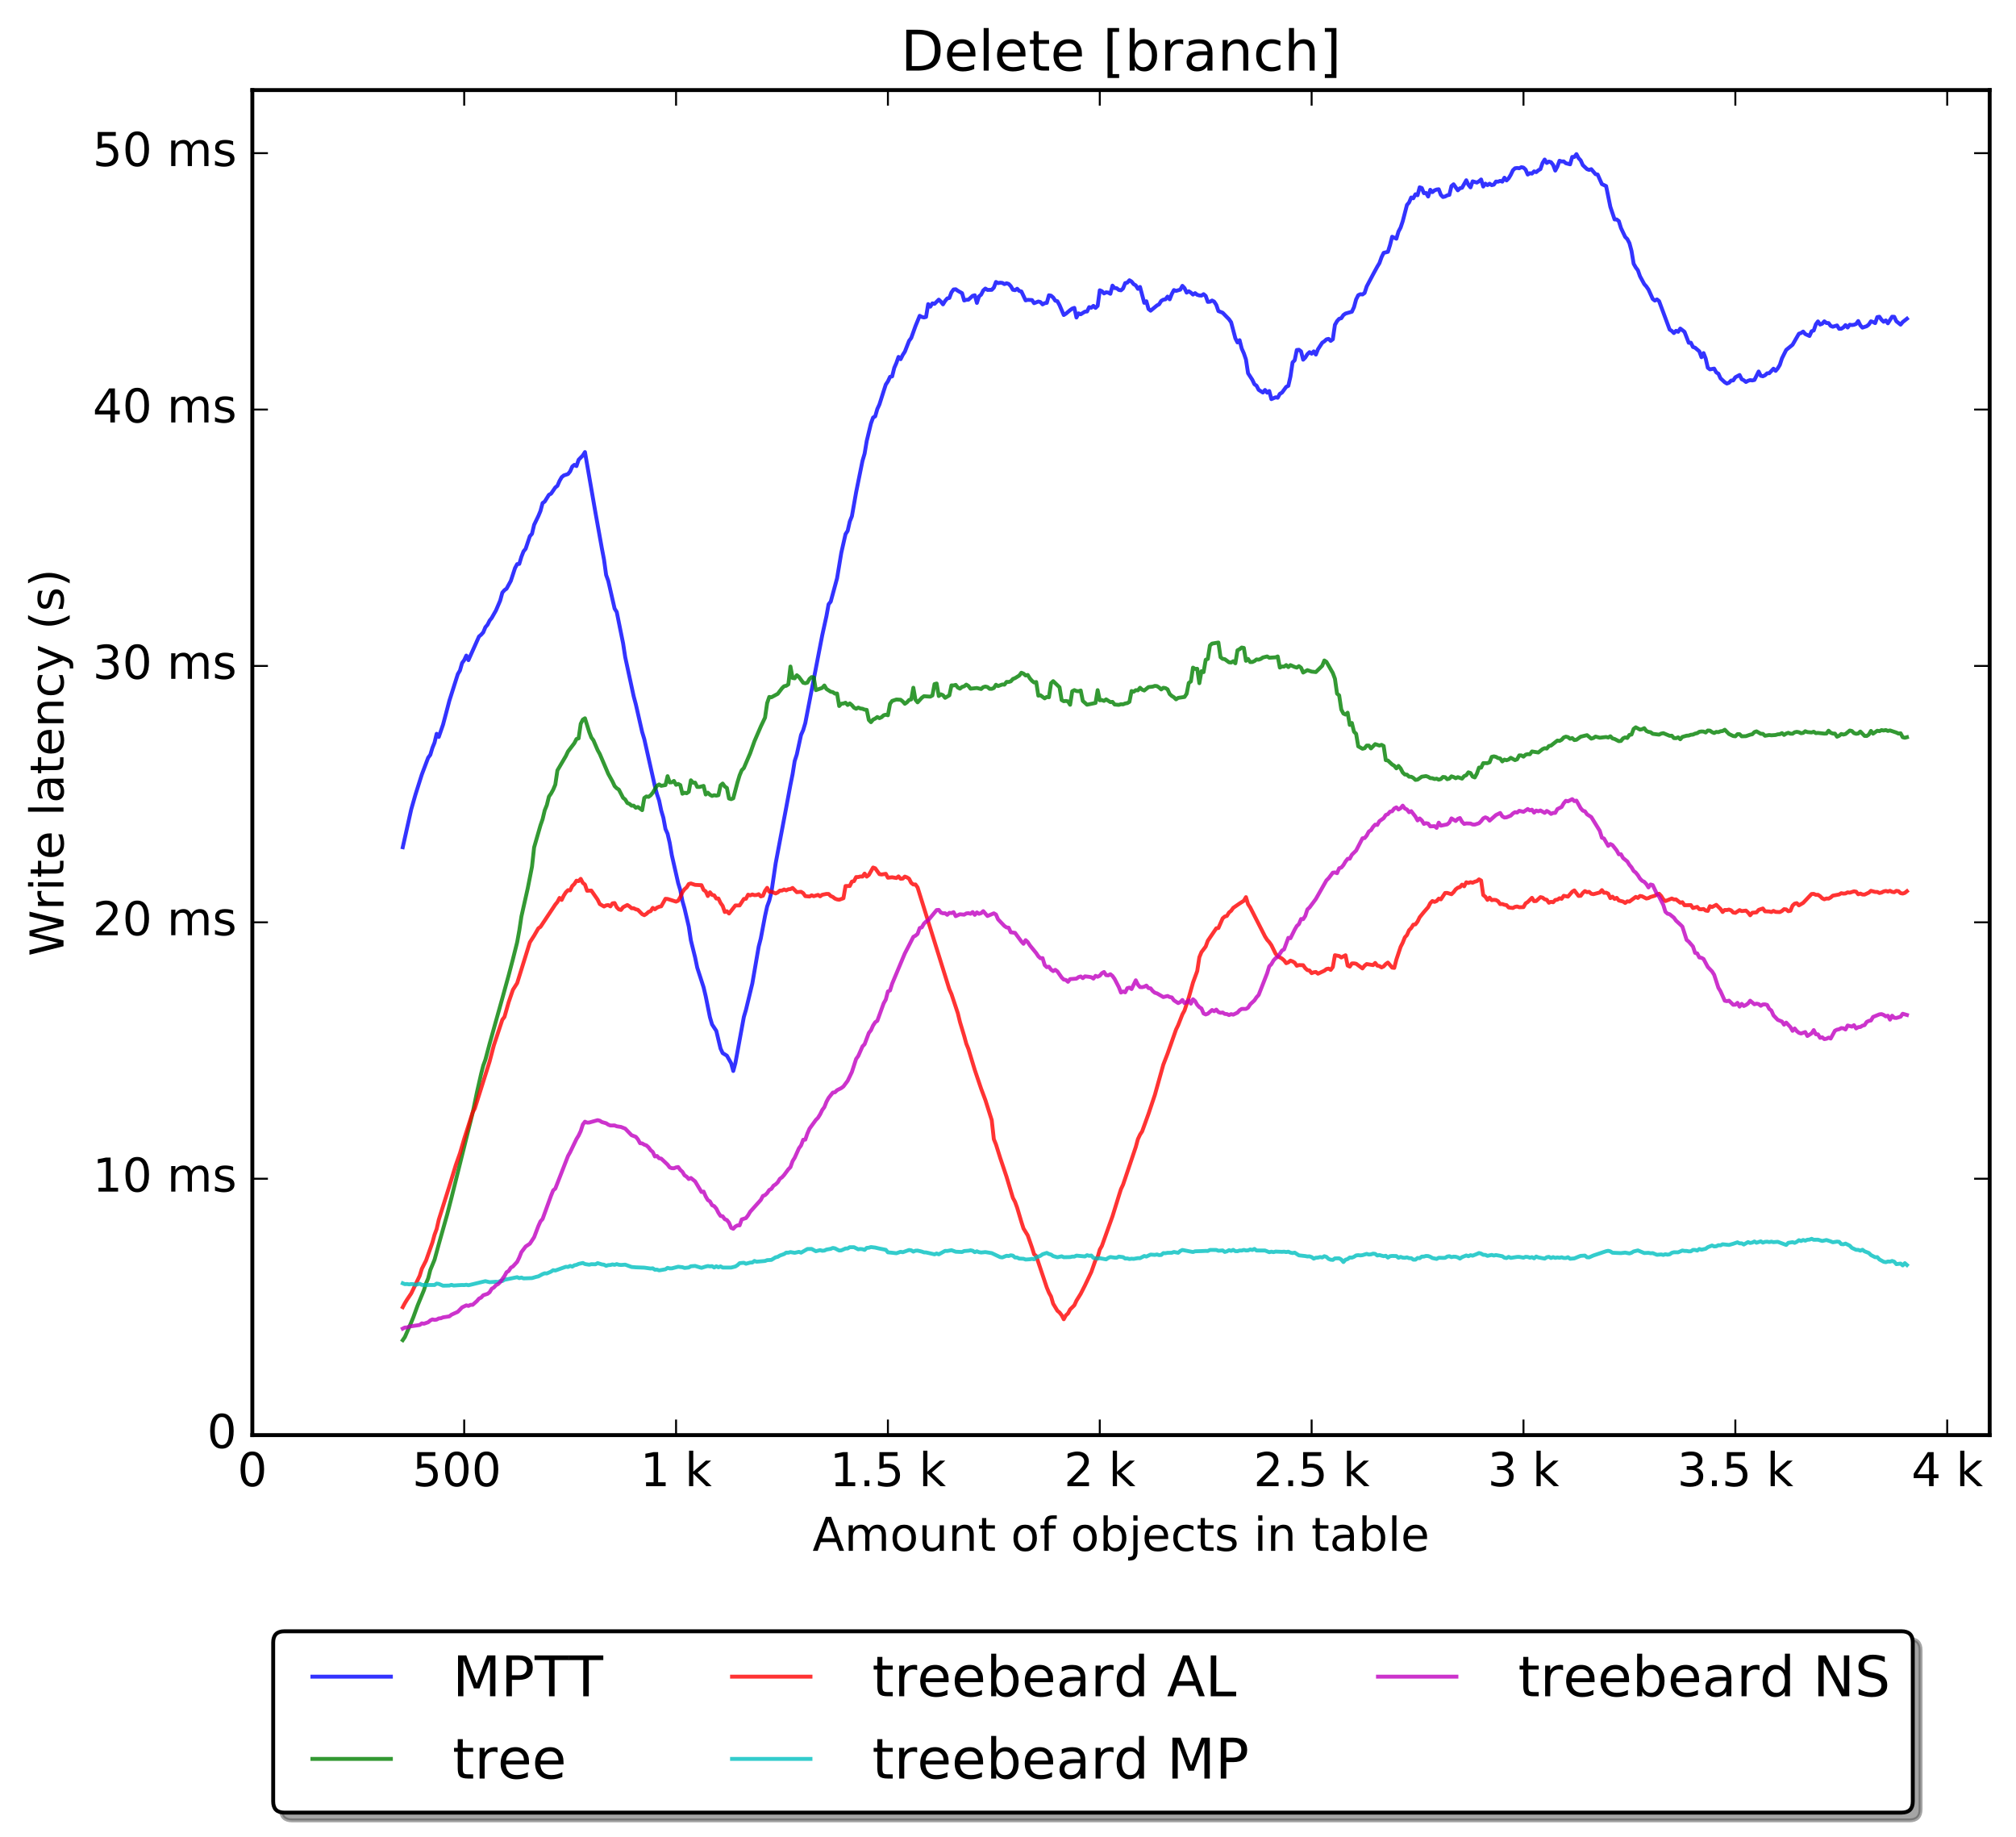 <?xml version="1.0" encoding="utf-8" standalone="no"?>
<!DOCTYPE svg PUBLIC "-//W3C//DTD SVG 1.1//EN"
  "http://www.w3.org/Graphics/SVG/1.1/DTD/svg11.dtd">
<!-- Created with matplotlib (http://matplotlib.org/) -->
<svg height="472pt" version="1.1" viewBox="0 0 518 472" width="518pt" xmlns="http://www.w3.org/2000/svg" xmlns:xlink="http://www.w3.org/1999/xlink">
 <defs>
  <style type="text/css">
*{stroke-linecap:butt;stroke-linejoin:round;stroke-miterlimit:100000;}
  </style>
 </defs>
 <g id="figure_1">
  <g id="patch_1">
   <path d="M 0 472.935 
L 518.438 472.935 
L 518.438 0 
L 0 0 
z
" style="fill:#ffffff;"/>
  </g>
  <g id="axes_1">
   <g id="patch_2">
    <path d="M 64.838 368.742 
L 511.238 368.742 
L 511.238 23.142 
L 64.838 23.142 
z
" style="fill:#ffffff;"/>
   </g>
   <g id="line2d_1">
    <path clip-path="url(#p8fff4d0a9f)" d="M 103.487 217.695 
L 105.664 207.956 
L 106.753 204.158 
L 108.386 199.002 
L 110.019 194.673 
L 110.563 193.954 
L 111.108 192.146 
L 111.652 190.81 
L 112.197 188.541 
L 112.741 189.346 
L 113.83 186.216 
L 114.918 182.124 
L 115.463 180.046 
L 117.64 173.193 
L 118.184 172.277 
L 118.729 170.352 
L 119.273 169.616 
L 119.818 168.444 
L 120.362 169.619 
L 123.084 163.53 
L 123.628 163.08 
L 124.172 162.472 
L 124.717 161.153 
L 125.261 160.531 
L 125.805 159.453 
L 126.35 158.761 
L 127.439 156.839 
L 128.527 154.299 
L 129.072 152.267 
L 129.616 151.643 
L 130.16 151.247 
L 131.249 149.257 
L 132.338 145.945 
L 132.882 144.945 
L 133.426 144.888 
L 133.971 143.072 
L 134.515 141.678 
L 135.06 141.009 
L 136.148 137.76 
L 136.693 137.158 
L 137.237 134.849 
L 138.326 132.594 
L 138.87 131.296 
L 139.414 129.251 
L 139.959 128.877 
L 141.047 127.126 
L 141.592 126.846 
L 142.681 125.254 
L 143.225 124.827 
L 143.769 123.568 
L 144.314 122.617 
L 144.858 122.162 
L 145.947 121.801 
L 146.491 121.127 
L 147.035 119.891 
L 147.58 119.437 
L 148.124 119.752 
L 148.668 118.137 
L 149.757 117.017 
L 150.302 116.158 
L 153.023 131.853 
L 154.656 140.947 
L 155.201 143.801 
L 155.745 147.744 
L 156.289 149.246 
L 157.923 156.387 
L 158.467 157.24 
L 160.1 165.303 
L 160.644 168.84 
L 162.822 178.916 
L 163.366 180.94 
L 164.999 188.096 
L 165.544 189.891 
L 168.265 201.983 
L 168.81 204.047 
L 169.354 205.671 
L 169.898 208.249 
L 170.443 210.09 
L 170.987 213 
L 171.531 214.218 
L 172.076 216.56 
L 172.62 219.728 
L 173.709 224.51 
L 174.253 226.911 
L 174.798 228.715 
L 175.342 231.496 
L 175.886 233.418 
L 176.975 238.05 
L 177.519 241.622 
L 178.608 246.01 
L 179.152 248.633 
L 180.786 253.686 
L 181.33 255.983 
L 182.419 261.383 
L 182.963 263.226 
L 184.052 264.886 
L 185.14 269.413 
L 185.685 270.58 
L 186.773 271.245 
L 187.862 273.196 
L 188.407 275.179 
L 188.951 273.152 
L 191.128 261.297 
L 191.673 259.448 
L 193.306 252.695 
L 194.939 243.239 
L 195.483 241.119 
L 196.572 235.356 
L 197.116 232.902 
L 197.661 231.415 
L 198.205 229.283 
L 199.294 221.869 
L 202.015 207.488 
L 203.104 201.639 
L 203.649 198.926 
L 204.193 195.528 
L 204.737 193.836 
L 205.826 188.826 
L 206.37 187.606 
L 206.915 185.78 
L 211.27 163.211 
L 212.358 158.263 
L 212.903 155.256 
L 213.447 154.588 
L 215.08 148.581 
L 216.169 142.026 
L 217.257 137.223 
L 217.802 136.393 
L 218.346 133.993 
L 218.891 132.633 
L 219.979 126.463 
L 221.612 118.408 
L 222.157 116.552 
L 222.701 113.3 
L 223.79 108.799 
L 224.334 107.29 
L 224.878 106.976 
L 225.423 105.088 
L 225.967 103.911 
L 227.056 100.479 
L 227.6 98.805 
L 228.145 97.99 
L 228.689 96.823 
L 229.233 96.708 
L 229.778 94.513 
L 230.322 93.26 
L 230.866 91.706 
L 231.411 92.286 
L 231.955 91.192 
L 232.499 90.355 
L 233.588 87.569 
L 234.133 86.831 
L 235.221 83.802 
L 236.31 81.145 
L 236.854 81.43 
L 237.399 81.57 
L 237.943 81.424 
L 238.487 78.141 
L 239.032 78.799 
L 239.576 77.943 
L 240.12 78.07 
L 241.209 76.988 
L 241.754 77.513 
L 242.298 78.202 
L 242.842 77.317 
L 243.387 76.681 
L 243.931 76.553 
L 244.475 75.113 
L 245.02 74.379 
L 245.564 74.327 
L 246.108 74.718 
L 247.197 75.327 
L 247.741 77.207 
L 248.286 77.027 
L 248.83 77.004 
L 249.919 76.01 
L 250.463 75.863 
L 251.008 77.832 
L 251.552 76.15 
L 252.096 75.71 
L 252.641 74.627 
L 253.185 74.146 
L 253.729 74.492 
L 254.818 74.469 
L 255.362 73.902 
L 255.907 72.451 
L 256.451 72.741 
L 256.996 72.635 
L 257.54 72.691 
L 258.084 72.998 
L 258.629 72.789 
L 259.173 72.952 
L 259.717 73.527 
L 260.262 74.453 
L 260.806 74.562 
L 261.35 74.189 
L 261.895 74.754 
L 262.439 74.888 
L 263.528 77.182 
L 264.072 77.044 
L 265.161 77.097 
L 265.705 77.899 
L 266.794 77.469 
L 267.338 77.617 
L 267.883 78.211 
L 268.427 77.892 
L 268.971 77.82 
L 269.516 75.866 
L 270.06 75.972 
L 270.604 76.441 
L 271.149 77.25 
L 271.693 77.403 
L 272.238 78.392 
L 273.326 80.94 
L 273.871 80.605 
L 274.959 79.682 
L 275.504 79.295 
L 276.048 79.107 
L 276.592 81.582 
L 277.137 80.511 
L 277.681 80.749 
L 278.77 80.075 
L 279.314 80.036 
L 279.859 78.913 
L 280.403 79.064 
L 280.947 78.592 
L 281.492 79.114 
L 282.036 78.591 
L 282.58 74.584 
L 283.125 74.828 
L 283.669 75.393 
L 284.213 75.104 
L 284.758 75.188 
L 285.302 75.479 
L 285.846 73.391 
L 286.391 74.018 
L 286.935 74.059 
L 287.48 74.497 
L 288.024 74.593 
L 288.568 74.108 
L 289.113 72.736 
L 289.657 72.616 
L 290.201 72.007 
L 290.746 72.351 
L 291.29 73.016 
L 291.834 73.325 
L 292.379 74.208 
L 292.923 73.732 
L 294.012 77.814 
L 294.556 77.406 
L 295.101 79.382 
L 295.645 79.828 
L 297.278 78.48 
L 297.822 78.194 
L 298.367 77.315 
L 298.911 77.001 
L 299.455 76.909 
L 300 76.206 
L 300.544 76.904 
L 301.088 75.527 
L 301.633 74.529 
L 302.177 74.741 
L 303.266 74.423 
L 303.81 73.447 
L 304.355 74.03 
L 304.899 75.184 
L 305.443 74.836 
L 305.988 75.193 
L 306.532 75.69 
L 307.076 75.326 
L 307.621 75.749 
L 308.165 75.914 
L 308.709 75.948 
L 309.254 75.586 
L 309.798 76.038 
L 310.343 77.568 
L 310.887 77.524 
L 311.431 77.217 
L 311.976 77.499 
L 312.52 78.344 
L 313.064 79.927 
L 314.153 80.353 
L 315.786 82.027 
L 316.33 82.802 
L 317.419 86.928 
L 317.964 87.988 
L 318.508 87.408 
L 319.052 89.553 
L 319.597 90.774 
L 320.141 92.363 
L 320.685 95.907 
L 321.774 97.576 
L 322.318 98.732 
L 322.863 99.106 
L 323.407 100.169 
L 324.496 100.853 
L 325.04 100.202 
L 325.585 100.892 
L 326.129 100.476 
L 326.673 102.547 
L 327.762 102.084 
L 328.306 102.194 
L 328.851 101.188 
L 329.395 100.881 
L 330.484 99.401 
L 331.028 99.137 
L 331.572 96.768 
L 332.117 93.122 
L 332.661 92.568 
L 333.206 89.932 
L 333.75 89.868 
L 334.294 90.284 
L 334.839 92.415 
L 335.383 91.87 
L 335.927 91.001 
L 336.472 90.487 
L 337.016 90.877 
L 337.56 90.284 
L 338.105 91.106 
L 338.649 89.738 
L 339.738 88.057 
L 340.282 87.704 
L 340.827 87.198 
L 341.371 87.069 
L 341.915 87.586 
L 342.46 87.175 
L 343.004 83.468 
L 343.548 82.512 
L 344.093 81.913 
L 344.637 81.756 
L 345.181 80.947 
L 345.726 80.561 
L 347.359 80.094 
L 347.903 78.924 
L 348.448 76.929 
L 348.992 75.852 
L 349.536 75.595 
L 350.081 75.665 
L 350.625 75.277 
L 351.169 73.599 
L 352.802 70.506 
L 353.891 68.509 
L 354.435 67.617 
L 354.98 66.088 
L 355.524 64.971 
L 356.613 64.704 
L 357.157 62.978 
L 357.702 60.829 
L 358.79 61.33 
L 359.335 59.486 
L 359.879 58.474 
L 360.423 56.845 
L 361.512 52.66 
L 362.056 52.019 
L 362.601 50.749 
L 363.145 50.941 
L 363.69 49.918 
L 364.234 50.162 
L 364.778 48.121 
L 365.323 48.318 
L 365.867 49.64 
L 366.411 49.574 
L 366.956 50.493 
L 367.5 48.77 
L 368.044 49.364 
L 368.589 48.915 
L 369.133 48.701 
L 369.677 48.635 
L 370.222 50.068 
L 370.766 50.619 
L 371.311 50.487 
L 371.855 50.19 
L 372.399 50.066 
L 372.944 47.812 
L 373.488 47.351 
L 374.577 48.899 
L 375.121 48.376 
L 375.665 48.242 
L 376.754 46.317 
L 377.298 47.478 
L 377.843 48.144 
L 378.387 46.598 
L 379.476 46.909 
L 380.02 46.58 
L 380.565 46.117 
L 381.109 47.93 
L 381.653 47.188 
L 382.198 47.566 
L 382.742 47.197 
L 383.286 47.574 
L 383.831 47.437 
L 384.375 46.651 
L 384.919 46.693 
L 385.464 46.474 
L 386.008 46.675 
L 386.553 45.665 
L 387.097 46.365 
L 387.641 45.809 
L 388.186 44.908 
L 388.73 43.76 
L 389.274 43.238 
L 389.819 43.158 
L 390.363 43.232 
L 390.907 42.957 
L 391.452 43.07 
L 391.996 43.582 
L 392.54 44.849 
L 393.085 44.509 
L 393.629 44.607 
L 394.174 44.035 
L 394.718 44.23 
L 395.262 43.764 
L 395.807 43.447 
L 396.351 41.871 
L 396.895 40.991 
L 397.44 41.869 
L 397.984 41.515 
L 398.528 41.678 
L 399.073 42.385 
L 399.617 43.828 
L 400.161 42.807 
L 400.706 41.305 
L 401.25 41.491 
L 401.795 41.473 
L 402.339 41.939 
L 403.428 42.223 
L 403.972 40.326 
L 404.516 40.336 
L 405.061 39.599 
L 405.605 40.629 
L 406.149 41.205 
L 406.694 42.426 
L 407.782 43.46 
L 408.327 43.656 
L 408.871 43.468 
L 409.96 44.751 
L 410.504 44.843 
L 411.593 47.301 
L 412.682 47.815 
L 413.77 53.144 
L 414.859 56.386 
L 415.403 56.394 
L 415.948 56.808 
L 416.492 58.578 
L 417.581 60.875 
L 418.125 61.425 
L 418.67 62.469 
L 419.214 64.494 
L 419.758 67.77 
L 420.303 68.724 
L 420.847 69.444 
L 421.391 70.98 
L 422.48 72.999 
L 423.024 73.611 
L 423.569 74.405 
L 424.658 76.816 
L 425.202 77.228 
L 425.746 76.935 
L 426.291 77.371 
L 429.012 84.687 
L 429.557 85.026 
L 430.101 85.576 
L 430.645 85 
L 431.19 85.258 
L 431.734 84.421 
L 432.823 85.254 
L 433.912 88.073 
L 434.456 88.056 
L 435 89.158 
L 435.545 89.344 
L 436.633 90.273 
L 437.178 91.78 
L 437.722 90.72 
L 438.266 92.122 
L 438.811 94.488 
L 439.355 94.907 
L 440.444 94.707 
L 440.988 95.692 
L 441.533 96.002 
L 442.077 97.207 
L 443.166 98.214 
L 443.71 98.545 
L 444.254 98.345 
L 444.799 97.782 
L 445.343 97.742 
L 445.887 96.935 
L 446.976 96.351 
L 447.521 97.435 
L 448.065 97.712 
L 448.609 98.145 
L 449.154 97.839 
L 449.698 97.665 
L 450.242 97.748 
L 450.787 97.625 
L 451.875 95.457 
L 452.42 96.556 
L 452.964 96.683 
L 453.508 96.426 
L 454.053 95.918 
L 454.597 95.895 
L 455.686 94.73 
L 456.23 95.292 
L 456.775 94.665 
L 457.319 93.752 
L 457.863 92.08 
L 458.952 89.913 
L 460.585 88.583 
L 462.218 85.748 
L 462.763 85.569 
L 463.307 85.195 
L 463.851 85.828 
L 464.94 86.329 
L 465.484 85.114 
L 466.029 84.912 
L 466.573 83.324 
L 467.117 82.588 
L 467.662 83.388 
L 468.206 83.176 
L 468.75 82.564 
L 469.295 82.992 
L 469.839 83.012 
L 470.384 83.741 
L 470.928 83.953 
L 472.017 83.618 
L 472.561 84.488 
L 473.105 84.464 
L 473.65 84.126 
L 474.194 83.534 
L 474.738 84.154 
L 475.283 83.433 
L 475.827 83.525 
L 476.371 83.448 
L 476.916 83.239 
L 477.46 82.484 
L 478.005 83.593 
L 478.549 84.179 
L 479.638 83.814 
L 480.182 83.384 
L 480.726 82.564 
L 481.271 82.734 
L 481.815 83.024 
L 482.359 81.477 
L 482.904 81.38 
L 483.448 82.164 
L 483.992 82.672 
L 484.537 82.322 
L 485.081 83.07 
L 486.17 81.375 
L 486.714 81.399 
L 487.259 82.546 
L 488.347 83.407 
L 488.892 82.748 
L 489.98 81.888 
L 489.98 81.888 
" style="fill:none;opacity:0.8;stroke:#0000ff;stroke-linecap:square;"/>
   </g>
   <g id="line2d_2">
    <path clip-path="url(#p8fff4d0a9f)" d="M 103.487 344.34 
L 104.031 343.546 
L 105.664 339.772 
L 106.209 338.44 
L 107.297 335.449 
L 108.93 331.488 
L 109.475 329.743 
L 110.019 328.465 
L 110.563 326.319 
L 111.652 323.684 
L 112.741 319.691 
L 114.918 311.983 
L 116.007 307.745 
L 121.451 285.935 
L 122.539 280.692 
L 123.628 275.888 
L 124.172 273.781 
L 124.717 272.284 
L 125.805 268.175 
L 129.072 256.495 
L 130.705 250.568 
L 131.793 246.432 
L 132.882 242.097 
L 133.426 239.105 
L 133.971 235.491 
L 135.604 228.232 
L 136.693 222.698 
L 137.237 217.734 
L 138.87 212.065 
L 139.414 210.502 
L 139.959 208.213 
L 140.503 206.865 
L 141.047 204.672 
L 141.592 203.889 
L 142.136 202.902 
L 142.681 201.606 
L 143.225 197.942 
L 145.402 194.241 
L 145.947 193.077 
L 147.58 190.941 
L 148.124 189.878 
L 148.668 189.718 
L 149.213 185.981 
L 149.757 184.891 
L 150.302 184.561 
L 151.39 188.057 
L 151.935 189.483 
L 152.479 190.217 
L 153.568 192.752 
L 154.112 193.733 
L 155.745 197.549 
L 156.289 198.831 
L 157.378 200.801 
L 157.923 201.977 
L 158.467 202.532 
L 159.011 202.883 
L 160.1 204.991 
L 160.644 205.427 
L 161.189 206.318 
L 161.733 206.545 
L 162.277 207.005 
L 162.822 207.005 
L 163.366 207.545 
L 163.91 207.355 
L 164.999 208.158 
L 165.544 205.026 
L 166.088 204.646 
L 166.632 204.749 
L 167.177 204.343 
L 167.721 203.691 
L 168.81 201.88 
L 169.354 201.558 
L 169.898 201.911 
L 170.987 201.71 
L 171.531 199.428 
L 172.076 201.04 
L 172.62 201.004 
L 173.165 200.653 
L 173.709 201.653 
L 174.253 201.423 
L 174.798 201.717 
L 175.342 203.943 
L 175.886 203.683 
L 176.431 203.819 
L 176.975 203.437 
L 177.519 200.49 
L 178.064 201.1 
L 178.608 201.09 
L 179.152 202.2 
L 179.697 202.205 
L 180.786 201.932 
L 181.33 204.142 
L 181.874 203.669 
L 182.419 204.213 
L 182.963 204.511 
L 183.507 204.316 
L 184.052 204.437 
L 184.596 204.315 
L 185.14 201.788 
L 185.685 201.324 
L 186.229 202.087 
L 186.773 202.458 
L 187.318 205.17 
L 187.862 205.338 
L 188.407 205.117 
L 189.495 200.997 
L 190.04 199.215 
L 190.584 197.908 
L 191.128 197.347 
L 192.761 193.526 
L 193.85 190.46 
L 195.483 186.673 
L 196.572 184.386 
L 197.116 180.648 
L 197.661 179.07 
L 198.205 179.156 
L 199.838 178.274 
L 200.927 176.846 
L 201.471 176.319 
L 202.015 176.205 
L 202.56 175.845 
L 203.104 171.259 
L 203.649 174.203 
L 204.193 174.285 
L 204.737 173.492 
L 205.282 173.941 
L 206.37 175.416 
L 206.915 175.552 
L 207.459 175.387 
L 208.003 174.437 
L 208.548 173.971 
L 209.092 174.06 
L 209.636 177.326 
L 211.27 176.744 
L 211.814 176.132 
L 212.358 177.032 
L 213.447 177.73 
L 213.991 177.84 
L 214.536 178.221 
L 215.08 178.195 
L 215.624 181.402 
L 216.169 180.816 
L 216.713 180.757 
L 217.257 180.562 
L 217.802 181.139 
L 218.346 180.736 
L 218.891 181.189 
L 219.435 181.83 
L 219.979 182.11 
L 220.524 181.812 
L 221.068 182.034 
L 221.612 182.115 
L 222.157 182.331 
L 222.701 182.398 
L 223.245 184.998 
L 223.79 185.552 
L 224.334 184.898 
L 224.878 184.634 
L 225.423 184.234 
L 225.967 184.525 
L 226.512 184.28 
L 227.056 183.783 
L 227.6 183.632 
L 228.145 183.78 
L 228.689 180.836 
L 229.233 180.093 
L 230.322 179.735 
L 231.411 179.801 
L 231.955 180.229 
L 232.499 180.834 
L 233.044 180.448 
L 233.588 179.848 
L 234.133 179.708 
L 234.677 176.705 
L 235.221 179.789 
L 235.766 180.465 
L 236.854 179.286 
L 237.399 178.882 
L 239.032 178.998 
L 239.576 178.699 
L 240.12 175.769 
L 240.665 175.62 
L 241.209 178.84 
L 241.754 178.393 
L 242.298 178.632 
L 242.842 179.295 
L 243.931 178.661 
L 244.475 176.109 
L 245.02 176.118 
L 245.564 175.974 
L 246.108 176.66 
L 246.653 176.943 
L 247.197 176.497 
L 247.741 176.34 
L 248.286 175.908 
L 248.83 176.247 
L 249.375 176.953 
L 251.008 176.774 
L 252.096 177.034 
L 252.641 176.555 
L 253.185 176.402 
L 253.729 176.527 
L 254.274 176.981 
L 254.818 176.992 
L 255.362 176.775 
L 255.907 175.939 
L 256.451 176.279 
L 257.54 175.871 
L 258.084 175.916 
L 258.629 175.212 
L 259.173 175.223 
L 259.717 175.068 
L 260.262 174.453 
L 260.806 174.242 
L 261.895 173.577 
L 262.439 172.856 
L 262.983 173.076 
L 263.528 173.556 
L 264.072 173.424 
L 264.617 174.302 
L 265.161 174.932 
L 265.705 175.352 
L 266.25 175.241 
L 266.794 178.743 
L 267.338 178.651 
L 268.427 179.435 
L 268.971 179.068 
L 269.516 179.153 
L 270.06 175.531 
L 270.604 175.01 
L 272.238 176.587 
L 272.782 179.868 
L 273.326 180.174 
L 273.871 180.102 
L 274.415 180.219 
L 274.959 181.082 
L 275.504 177.615 
L 276.048 177.319 
L 276.592 177.558 
L 277.137 177.606 
L 277.681 177.417 
L 278.225 180.1 
L 279.314 181.072 
L 281.492 180.611 
L 282.036 177.326 
L 282.58 179.929 
L 283.125 179.873 
L 283.669 180.094 
L 284.213 179.699 
L 285.302 180.401 
L 285.846 180.341 
L 286.391 181.019 
L 287.48 181.114 
L 288.024 180.939 
L 288.568 180.977 
L 289.113 180.75 
L 289.657 180.66 
L 290.201 180.33 
L 290.746 177.551 
L 291.29 177.732 
L 291.834 177.332 
L 292.379 177.378 
L 292.923 176.711 
L 293.467 177.199 
L 294.012 177.419 
L 295.101 176.54 
L 296.189 176.424 
L 296.734 176.239 
L 297.278 176.293 
L 297.822 176.649 
L 298.367 177.146 
L 298.911 176.72 
L 299.455 176.804 
L 300 177.122 
L 300.544 178.324 
L 301.088 178.821 
L 301.633 179.164 
L 302.177 179.687 
L 302.722 179.315 
L 304.355 179.076 
L 304.899 178.259 
L 305.443 175.488 
L 305.988 175.089 
L 306.532 171.538 
L 307.076 171.875 
L 307.621 171.841 
L 308.165 175.539 
L 308.709 172.461 
L 309.254 172.693 
L 309.798 169.521 
L 310.343 169.302 
L 310.887 165.852 
L 311.431 165.369 
L 313.064 165.088 
L 313.609 168.861 
L 314.153 169.291 
L 314.697 169.367 
L 315.786 170.17 
L 316.33 170.226 
L 316.875 169.895 
L 317.419 170.431 
L 317.964 167.095 
L 318.508 166.799 
L 319.052 166.374 
L 319.597 166.476 
L 320.141 169.79 
L 320.685 169.305 
L 321.23 170.114 
L 321.774 170.098 
L 322.318 169.854 
L 322.863 169.435 
L 323.407 169.501 
L 323.951 169.299 
L 324.496 168.935 
L 325.585 168.664 
L 326.129 169.001 
L 327.762 168.891 
L 328.306 168.67 
L 328.851 171.525 
L 329.395 171.252 
L 329.939 171.275 
L 330.484 170.888 
L 331.028 171.405 
L 331.572 170.892 
L 332.661 171.371 
L 333.206 171.535 
L 333.75 171.162 
L 334.294 171.565 
L 334.839 172.802 
L 335.927 172.187 
L 337.016 172.56 
L 338.105 172.677 
L 339.738 171.069 
L 340.282 169.704 
L 340.827 170.067 
L 342.46 172.932 
L 343.004 174.395 
L 343.548 178.223 
L 344.093 178.675 
L 344.637 182.306 
L 345.181 183.338 
L 345.726 183.599 
L 346.27 183.121 
L 346.814 186.26 
L 347.359 185.768 
L 347.903 188.004 
L 348.448 188.552 
L 348.992 191.767 
L 350.081 192.388 
L 350.625 192.247 
L 351.169 191.568 
L 351.714 191.566 
L 352.258 192.304 
L 353.347 191.197 
L 354.435 191.568 
L 354.98 191.38 
L 355.524 191.677 
L 356.069 195.314 
L 356.613 195.411 
L 357.702 196.434 
L 358.246 196.758 
L 358.79 197.42 
L 359.335 196.799 
L 359.879 197.442 
L 360.423 198.493 
L 360.968 199.007 
L 361.512 199.035 
L 362.056 199.561 
L 362.601 199.577 
L 363.145 199.871 
L 363.69 200.387 
L 364.234 200.316 
L 365.323 199.564 
L 366.411 199.409 
L 366.956 199.601 
L 367.5 199.935 
L 368.044 199.959 
L 368.589 200.169 
L 369.133 200.073 
L 369.677 200.336 
L 370.222 200.161 
L 370.766 199.632 
L 371.311 199.689 
L 371.855 200.207 
L 372.399 200.054 
L 372.944 199.475 
L 373.488 199.649 
L 374.032 199.96 
L 374.577 199.679 
L 375.665 200.065 
L 376.21 199.413 
L 376.754 199.184 
L 377.298 198.439 
L 377.843 198.629 
L 378.387 199.536 
L 378.932 199.759 
L 379.476 198.776 
L 380.02 197.227 
L 380.565 197.244 
L 381.109 196.076 
L 382.198 196.087 
L 382.742 195.857 
L 383.286 194.473 
L 383.831 194.341 
L 384.375 194.472 
L 384.919 194.784 
L 385.464 194.881 
L 386.008 195.643 
L 386.553 195.166 
L 387.097 195.34 
L 387.641 195.145 
L 388.186 194.706 
L 389.274 195.307 
L 389.819 195.089 
L 390.363 194.091 
L 390.907 194.099 
L 391.452 194.418 
L 391.996 193.904 
L 392.54 193.771 
L 393.085 193.807 
L 393.629 193.081 
L 395.262 193.347 
L 396.351 192.48 
L 396.895 192.245 
L 397.44 192.335 
L 397.984 191.684 
L 398.528 191.565 
L 400.161 190.281 
L 400.706 190.371 
L 401.25 190.075 
L 401.795 189.482 
L 402.339 189.274 
L 402.883 189.402 
L 403.428 189.818 
L 403.972 189.633 
L 404.516 190.153 
L 405.061 190.076 
L 406.149 189.29 
L 407.238 189.02 
L 407.782 188.893 
L 408.871 189.789 
L 409.416 189.619 
L 409.96 189.257 
L 411.049 189.559 
L 412.682 189.364 
L 413.226 189.503 
L 413.77 189.18 
L 414.315 189.734 
L 414.859 189.877 
L 415.948 190.437 
L 416.492 190.38 
L 417.037 189.712 
L 417.581 189.474 
L 418.125 189.616 
L 418.67 188.832 
L 419.214 188.736 
L 419.758 187.279 
L 420.303 186.878 
L 421.391 187.468 
L 421.936 187.363 
L 422.48 187.098 
L 423.024 187.81 
L 423.569 188.051 
L 424.113 188.13 
L 424.658 188.55 
L 426.291 188.761 
L 426.835 188.487 
L 427.379 188.378 
L 429.012 189.065 
L 429.557 189.028 
L 430.101 189.645 
L 430.645 189.669 
L 431.19 189.452 
L 431.734 189.944 
L 432.279 189.336 
L 433.367 189.028 
L 433.912 188.993 
L 434.456 188.793 
L 435 188.745 
L 435.545 188.495 
L 436.089 188.381 
L 436.633 188.03 
L 437.178 187.942 
L 437.722 187.971 
L 438.266 188.207 
L 438.811 187.697 
L 439.355 187.727 
L 439.9 188.114 
L 440.444 188.338 
L 440.988 188.057 
L 441.533 188.122 
L 442.077 187.897 
L 442.621 187.828 
L 443.166 187.499 
L 444.254 188.594 
L 445.343 189.117 
L 445.887 189.186 
L 446.432 188.641 
L 446.976 188.645 
L 447.521 189.191 
L 448.609 189.149 
L 449.698 188.77 
L 450.242 188.661 
L 450.787 188.1 
L 451.331 187.915 
L 452.42 188.542 
L 452.964 188.553 
L 453.508 189.05 
L 454.597 188.856 
L 455.142 188.93 
L 456.23 188.853 
L 456.775 188.685 
L 457.319 188.641 
L 457.863 188.364 
L 458.408 188.831 
L 458.952 188.478 
L 459.496 188.287 
L 460.041 188.521 
L 460.585 188.524 
L 461.129 188.149 
L 461.674 188.038 
L 462.218 188.136 
L 462.763 188.399 
L 463.307 188.313 
L 463.851 187.886 
L 464.396 188.107 
L 465.484 188.198 
L 466.029 188.013 
L 466.573 188.375 
L 467.117 188.316 
L 468.75 188.499 
L 469.295 188.476 
L 469.839 187.742 
L 470.384 188.271 
L 470.928 188.488 
L 471.472 188.489 
L 472.017 189.292 
L 472.561 189.046 
L 473.105 188.585 
L 473.65 188.741 
L 474.194 188.603 
L 475.283 187.703 
L 475.827 187.821 
L 476.371 188.364 
L 476.916 188.543 
L 477.46 188.464 
L 478.005 187.964 
L 479.093 189.08 
L 479.638 189.108 
L 480.182 188.746 
L 480.726 187.802 
L 481.271 188.508 
L 482.359 187.754 
L 482.904 187.87 
L 483.448 187.596 
L 483.992 187.703 
L 484.537 187.58 
L 485.081 187.809 
L 485.626 187.678 
L 487.259 188.226 
L 487.803 188.486 
L 488.347 188.409 
L 488.892 189.421 
L 489.436 189.567 
L 489.98 189.418 
L 489.98 189.418 
" style="fill:none;opacity:0.8;stroke:#008000;stroke-linecap:square;"/>
   </g>
   <g id="line2d_3">
    <path clip-path="url(#p8fff4d0a9f)" d="M 103.487 335.865 
L 104.031 334.841 
L 104.576 333.952 
L 105.664 332.33 
L 107.842 327.799 
L 108.386 326.012 
L 109.475 323.873 
L 111.108 319.244 
L 111.652 317.267 
L 112.197 315.789 
L 112.741 313.398 
L 115.463 304.757 
L 117.096 299.413 
L 118.184 296.319 
L 119.273 292.619 
L 121.451 285.807 
L 121.995 284.825 
L 125.805 272.735 
L 126.894 268.592 
L 129.072 262.012 
L 129.616 261.3 
L 130.705 257.482 
L 131.793 254.317 
L 132.882 252.603 
L 136.148 242.113 
L 137.237 240.411 
L 138.326 238.526 
L 138.87 238.151 
L 142.681 232.415 
L 143.225 231.755 
L 143.769 230.714 
L 144.314 231.227 
L 144.858 230.114 
L 145.402 229.262 
L 145.947 228.721 
L 146.491 228.777 
L 147.035 227.655 
L 147.58 227.132 
L 148.124 226.282 
L 148.668 226.392 
L 149.213 225.811 
L 149.757 226.846 
L 150.302 227.278 
L 150.846 228.87 
L 151.935 228.821 
L 153.568 231.166 
L 154.112 232.287 
L 155.201 232.919 
L 155.745 232.63 
L 156.289 232.548 
L 156.834 232.884 
L 157.378 232.108 
L 157.923 232.028 
L 158.467 233.104 
L 159.011 233.658 
L 159.556 233.803 
L 160.1 233.102 
L 161.189 232.53 
L 161.733 232.878 
L 162.277 233.363 
L 162.822 233.37 
L 163.366 233.641 
L 163.91 233.775 
L 164.999 234.88 
L 165.544 235.145 
L 166.088 234.809 
L 166.632 234.304 
L 167.177 234.107 
L 167.721 233.282 
L 168.265 233.642 
L 168.81 233.214 
L 169.354 232.977 
L 169.898 232.868 
L 170.987 230.938 
L 171.531 230.976 
L 173.709 231.664 
L 174.253 231.424 
L 174.798 230.503 
L 175.342 229.224 
L 175.886 228.476 
L 176.431 228.001 
L 176.975 227.146 
L 177.519 226.996 
L 178.608 227.359 
L 180.241 227.436 
L 180.786 228.658 
L 181.33 229.034 
L 181.874 230.225 
L 182.419 229.264 
L 182.963 229.935 
L 183.507 230.046 
L 184.052 230.874 
L 184.596 230.862 
L 185.14 232.005 
L 185.685 232.764 
L 186.229 234.331 
L 186.773 234.133 
L 187.318 234.716 
L 188.951 232.65 
L 190.04 232.636 
L 191.128 230.979 
L 191.673 230.931 
L 192.217 229.881 
L 192.761 230.06 
L 193.306 229.821 
L 193.85 230.001 
L 194.394 229.963 
L 194.939 229.758 
L 195.483 230.327 
L 196.028 230.162 
L 196.572 228.9 
L 197.116 228.124 
L 197.661 229.118 
L 198.205 229.099 
L 199.294 229.562 
L 199.838 229.309 
L 200.382 228.831 
L 200.927 228.825 
L 201.471 228.546 
L 202.015 228.775 
L 202.56 228.49 
L 203.104 228.447 
L 203.649 228.147 
L 204.737 229.238 
L 205.826 229.135 
L 206.37 229.481 
L 206.915 230.251 
L 208.003 230.353 
L 208.548 230.04 
L 209.092 230.274 
L 210.181 229.933 
L 210.725 230.302 
L 211.27 229.904 
L 212.358 229.684 
L 212.903 229.698 
L 213.447 230.215 
L 213.991 230.461 
L 214.536 230.883 
L 215.08 231.096 
L 215.624 231.184 
L 216.713 230.791 
L 217.257 227.654 
L 218.346 227.651 
L 218.891 226.518 
L 219.435 226.394 
L 219.979 225.348 
L 220.524 225.346 
L 221.068 225.205 
L 221.612 225.232 
L 222.157 224.46 
L 222.701 225.238 
L 223.245 224.812 
L 224.334 222.903 
L 224.878 223.094 
L 225.967 224.605 
L 226.512 224.698 
L 227.6 224.515 
L 228.145 225.52 
L 229.233 225.405 
L 230.322 225.603 
L 230.866 225.181 
L 231.411 225.797 
L 231.955 225.739 
L 232.499 225.231 
L 233.044 225.44 
L 233.588 225.784 
L 234.133 226.844 
L 234.677 227.261 
L 235.221 227.254 
L 235.766 228.009 
L 243.931 254.182 
L 244.475 255.417 
L 246.108 260.339 
L 246.653 262.575 
L 247.741 266.185 
L 248.286 268.172 
L 248.83 269.526 
L 250.463 274.907 
L 252.096 279.733 
L 253.185 282.643 
L 254.818 287.793 
L 255.362 292.703 
L 255.907 294.045 
L 256.996 297.509 
L 258.629 302.368 
L 260.262 307.788 
L 260.806 308.802 
L 261.35 310.292 
L 262.439 313.951 
L 262.983 315.644 
L 264.072 317.43 
L 265.161 320.539 
L 265.705 322.276 
L 266.25 322.723 
L 268.971 330.825 
L 269.516 332.138 
L 270.06 333.126 
L 270.604 334.977 
L 271.693 336.784 
L 272.238 337.236 
L 272.782 337.935 
L 273.326 338.969 
L 273.871 337.969 
L 274.415 337.477 
L 274.959 336.454 
L 276.048 335.376 
L 276.592 334.19 
L 277.681 332.432 
L 278.77 330.288 
L 280.403 326.84 
L 281.492 323.75 
L 282.036 322.99 
L 282.58 321.084 
L 283.125 320.122 
L 285.846 312.526 
L 287.48 307.265 
L 288.024 305.545 
L 288.568 304.385 
L 291.834 294.707 
L 292.379 292.695 
L 292.923 291.536 
L 293.467 290.699 
L 295.101 286.188 
L 296.734 281.326 
L 298.911 273.545 
L 300 270.731 
L 302.177 264.536 
L 302.722 263.411 
L 303.81 260.632 
L 304.355 259.64 
L 305.443 256.358 
L 306.532 252.473 
L 307.621 249.507 
L 308.165 245.965 
L 308.709 244.637 
L 309.798 243.199 
L 310.343 241.714 
L 312.52 238.517 
L 313.064 238.452 
L 314.153 235.971 
L 314.697 235.497 
L 315.242 235.343 
L 315.786 234.462 
L 316.33 234.019 
L 316.875 233.27 
L 318.508 232.14 
L 319.597 231.44 
L 320.141 230.51 
L 320.685 232.32 
L 321.23 233.139 
L 325.04 240.616 
L 325.585 241.475 
L 326.129 242.076 
L 326.673 242.857 
L 327.762 245.057 
L 328.306 245.702 
L 329.395 246.297 
L 329.939 246.765 
L 330.484 247.486 
L 331.028 247.266 
L 331.572 246.828 
L 332.117 247.03 
L 332.661 247.354 
L 333.206 248.148 
L 333.75 247.968 
L 334.839 247.999 
L 335.383 248.766 
L 335.927 249.262 
L 336.472 249.355 
L 337.016 250.045 
L 337.56 249.829 
L 338.105 249.743 
L 338.649 250.179 
L 340.282 249.416 
L 340.827 248.993 
L 341.371 248.874 
L 341.915 249.203 
L 342.46 248.474 
L 343.004 245.436 
L 344.093 245.643 
L 344.637 246.017 
L 345.726 245.442 
L 346.27 248.091 
L 346.814 248.361 
L 347.359 247.55 
L 347.903 247.53 
L 348.448 247.623 
L 350.081 248.83 
L 350.625 248.134 
L 351.169 247.701 
L 352.802 247.977 
L 353.347 247.416 
L 353.891 248.108 
L 354.435 248.228 
L 354.98 248.568 
L 355.524 248.306 
L 356.069 247.705 
L 356.613 247.322 
L 357.702 248.615 
L 358.246 248.689 
L 358.79 246.564 
L 359.879 243.291 
L 360.423 242.218 
L 360.968 240.847 
L 361.512 240.254 
L 362.056 239.006 
L 362.601 238.45 
L 363.145 237.581 
L 363.69 237.506 
L 364.234 236.789 
L 364.778 235.684 
L 365.867 234.336 
L 366.956 233.097 
L 367.5 232.055 
L 368.044 231.509 
L 368.589 231.727 
L 369.133 231.512 
L 369.677 230.889 
L 370.222 231.085 
L 371.311 229.44 
L 371.855 229.43 
L 372.944 229.763 
L 373.488 229.239 
L 374.032 228.512 
L 374.577 228.096 
L 375.121 227.939 
L 375.665 227.297 
L 376.21 227.726 
L 376.754 226.693 
L 377.298 226.877 
L 377.843 226.664 
L 378.387 226.812 
L 378.932 226.546 
L 379.476 226.405 
L 380.02 225.947 
L 380.565 226.248 
L 381.109 229.97 
L 381.653 230.407 
L 382.198 231.218 
L 382.742 230.645 
L 383.286 231.289 
L 383.831 231.201 
L 384.375 231.253 
L 384.919 231.565 
L 385.464 232.308 
L 386.008 232.273 
L 386.553 232.481 
L 387.097 232.561 
L 387.641 233.167 
L 388.73 233.307 
L 389.274 233.015 
L 389.819 232.915 
L 390.363 233.114 
L 391.452 233.075 
L 391.996 232.113 
L 392.54 231.773 
L 393.629 230.687 
L 394.174 231.544 
L 394.718 231.508 
L 395.807 230.506 
L 396.351 230.636 
L 396.895 231.062 
L 397.44 231.195 
L 397.984 231.957 
L 398.528 231.711 
L 399.073 231.828 
L 399.617 231.236 
L 400.161 231.168 
L 400.706 230.79 
L 401.25 230.951 
L 401.795 230.169 
L 402.883 230.383 
L 403.972 229.12 
L 404.516 228.784 
L 405.605 230.212 
L 406.149 230.169 
L 406.694 229.436 
L 407.238 228.954 
L 407.782 229.243 
L 408.327 229.145 
L 408.871 229.643 
L 409.416 229.754 
L 411.049 229.318 
L 411.593 228.711 
L 412.137 229.405 
L 412.682 229.356 
L 413.226 229.629 
L 413.77 230.769 
L 414.315 230.386 
L 414.859 230.975 
L 415.403 230.688 
L 415.948 231.372 
L 417.037 231.648 
L 417.581 232.012 
L 418.125 231.587 
L 418.67 231.655 
L 420.303 230.443 
L 420.847 230.721 
L 421.391 230.202 
L 421.936 230.304 
L 423.024 230.87 
L 423.569 230.755 
L 424.113 230.465 
L 425.202 230.155 
L 425.746 229.819 
L 426.291 229.637 
L 426.835 230.232 
L 427.379 231.086 
L 427.924 231.516 
L 429.557 230.863 
L 430.101 231.112 
L 430.645 231.093 
L 431.734 231.947 
L 432.279 231.816 
L 432.823 232.593 
L 434.456 232.55 
L 435 233.313 
L 436.089 233.015 
L 436.633 233.607 
L 437.178 233.639 
L 437.722 233.551 
L 438.266 233.953 
L 438.811 234.046 
L 439.355 232.838 
L 439.9 233.062 
L 440.988 232.49 
L 442.077 233.553 
L 442.621 234.33 
L 443.166 233.803 
L 443.71 233.832 
L 444.254 233.703 
L 444.799 233.906 
L 445.343 234.455 
L 445.887 234.554 
L 446.976 233.846 
L 447.521 234.099 
L 448.609 233.969 
L 449.154 234.453 
L 449.698 235.171 
L 450.242 234.52 
L 451.331 234.426 
L 451.875 233.788 
L 452.964 233.427 
L 453.508 234.153 
L 454.597 234.195 
L 455.142 234.34 
L 455.686 234.047 
L 456.23 234.303 
L 457.319 234.358 
L 457.863 234.069 
L 458.408 233.601 
L 458.952 233.666 
L 459.496 234.13 
L 460.041 234.008 
L 460.585 232.688 
L 461.129 232.185 
L 461.674 232.057 
L 462.218 232.626 
L 463.307 231.99 
L 465.484 229.701 
L 466.029 229.673 
L 466.573 229.922 
L 467.117 229.909 
L 467.662 230.267 
L 468.206 230.807 
L 468.75 231.06 
L 469.295 230.854 
L 469.839 230.898 
L 470.384 230.597 
L 470.928 230.129 
L 472.561 229.832 
L 473.105 229.495 
L 473.65 229.605 
L 474.194 229.566 
L 474.738 229.279 
L 475.283 229.371 
L 476.371 229.017 
L 476.916 229.107 
L 477.46 229.774 
L 478.005 229.596 
L 478.549 229.836 
L 479.093 229.859 
L 480.182 229.349 
L 480.726 228.889 
L 481.815 229.179 
L 482.359 229.174 
L 482.904 229.451 
L 483.448 229.328 
L 483.992 229.052 
L 484.537 228.912 
L 485.081 229.085 
L 485.626 228.882 
L 486.17 229.158 
L 486.714 229.245 
L 487.259 228.898 
L 487.803 228.982 
L 488.347 229.484 
L 488.892 229.593 
L 489.436 229.421 
L 489.98 228.988 
L 489.98 228.988 
" style="fill:none;opacity:0.8;stroke:#ff0000;stroke-linecap:square;"/>
   </g>
   <g id="line2d_4">
    <path clip-path="url(#p8fff4d0a9f)" d="M 103.487 329.73 
L 104.031 329.955 
L 104.576 329.911 
L 105.12 330.01 
L 105.664 329.927 
L 106.209 329.958 
L 106.753 330.138 
L 107.842 329.841 
L 108.386 330.142 
L 109.475 330.166 
L 111.652 330.168 
L 112.197 329.811 
L 112.741 329.888 
L 113.83 330.351 
L 115.463 330.309 
L 116.007 330.131 
L 116.551 330.308 
L 117.64 330.228 
L 118.729 330.169 
L 119.273 330.198 
L 119.818 330.102 
L 120.362 330.235 
L 124.717 329.186 
L 125.805 329.446 
L 127.439 329.335 
L 127.983 329.399 
L 128.527 329.144 
L 129.072 329.153 
L 129.616 328.829 
L 132.882 328.161 
L 133.426 328.406 
L 133.971 328.255 
L 134.515 328.47 
L 136.693 328.396 
L 137.781 328.078 
L 138.326 327.961 
L 139.414 327.371 
L 139.959 327.162 
L 140.503 327.21 
L 141.592 326.728 
L 142.136 326.358 
L 142.681 326.454 
L 145.402 325.481 
L 145.947 325.54 
L 146.491 325.263 
L 147.035 325.446 
L 147.58 325.106 
L 148.124 324.996 
L 148.668 324.752 
L 149.757 324.506 
L 150.302 324.781 
L 151.39 324.962 
L 151.935 324.821 
L 153.023 324.851 
L 153.568 324.551 
L 154.656 324.884 
L 155.201 324.956 
L 155.745 325.24 
L 156.289 325.06 
L 156.834 325.029 
L 157.378 324.877 
L 157.923 324.996 
L 158.467 324.799 
L 159.011 324.971 
L 159.556 325.025 
L 160.644 324.943 
L 162.277 325.538 
L 163.366 325.628 
L 165.544 325.713 
L 167.177 325.94 
L 167.721 325.883 
L 168.265 326.241 
L 168.81 326.216 
L 169.354 326.41 
L 170.987 326.133 
L 171.531 325.763 
L 172.076 325.906 
L 172.62 325.898 
L 174.253 325.473 
L 175.342 325.596 
L 175.886 325.788 
L 176.975 325.671 
L 177.519 325.356 
L 178.608 325.272 
L 180.241 325.767 
L 181.33 325.424 
L 181.874 325.296 
L 182.419 325.384 
L 182.963 325.324 
L 183.507 325.672 
L 184.052 325.36 
L 184.596 325.622 
L 185.14 325.387 
L 185.685 325.688 
L 187.862 325.688 
L 188.951 325.416 
L 189.495 325.075 
L 190.04 324.562 
L 191.128 324.455 
L 191.673 324.707 
L 192.761 324.408 
L 193.306 324.389 
L 193.85 323.994 
L 194.394 324.186 
L 196.572 323.993 
L 197.116 323.784 
L 198.205 323.72 
L 199.294 323.052 
L 199.838 322.94 
L 200.382 322.601 
L 201.471 322.213 
L 202.015 321.853 
L 202.56 321.865 
L 203.104 321.709 
L 204.193 321.904 
L 205.282 321.65 
L 205.826 321.864 
L 207.459 320.92 
L 208.548 320.901 
L 209.636 321.488 
L 210.725 321.205 
L 211.27 321.372 
L 211.814 321.32 
L 212.358 321.065 
L 213.447 320.877 
L 213.991 320.65 
L 214.536 320.749 
L 215.624 321.313 
L 216.169 321.271 
L 217.257 320.786 
L 217.802 320.783 
L 218.346 320.455 
L 219.435 320.459 
L 220.524 321 
L 221.068 320.916 
L 221.612 320.971 
L 222.157 321.151 
L 222.701 320.637 
L 223.245 320.59 
L 223.79 320.42 
L 224.878 320.556 
L 225.967 320.809 
L 227.6 321.128 
L 228.145 321.776 
L 229.233 321.882 
L 230.322 322.016 
L 231.411 321.632 
L 231.955 321.756 
L 233.588 321.169 
L 234.133 321.252 
L 234.677 321.591 
L 235.221 321.353 
L 235.766 321.329 
L 236.854 321.584 
L 237.399 321.785 
L 237.943 321.802 
L 239.032 322.043 
L 240.12 322.296 
L 240.665 322.073 
L 241.209 322.289 
L 242.842 321.399 
L 243.387 321.425 
L 244.475 321.224 
L 245.564 321.619 
L 247.197 321.696 
L 247.741 321.442 
L 248.83 321.364 
L 249.375 321.255 
L 249.919 321.367 
L 250.463 321.733 
L 251.008 321.508 
L 251.552 321.735 
L 252.096 321.824 
L 253.185 321.714 
L 254.818 321.98 
L 256.996 323.012 
L 257.54 323.087 
L 258.629 322.658 
L 259.173 322.728 
L 259.717 322.533 
L 260.262 322.632 
L 260.806 323.104 
L 261.35 323.115 
L 261.895 323.386 
L 262.983 323.431 
L 263.528 323.626 
L 264.617 323.557 
L 265.161 323.447 
L 265.705 323.571 
L 266.25 323.014 
L 266.794 322.892 
L 267.338 322.653 
L 267.883 322.273 
L 268.971 321.919 
L 269.516 322.206 
L 270.06 322.357 
L 270.604 322.735 
L 271.693 323.051 
L 272.782 322.793 
L 273.326 323.033 
L 274.959 322.998 
L 275.504 322.869 
L 276.048 322.873 
L 276.592 322.617 
L 278.77 322.839 
L 279.314 322.507 
L 279.859 322.678 
L 280.403 322.59 
L 280.947 323.194 
L 282.036 323.406 
L 282.58 323.281 
L 284.213 323.579 
L 284.758 323.209 
L 285.302 322.975 
L 286.391 323.139 
L 286.935 323.154 
L 287.48 322.873 
L 288.568 323.013 
L 289.113 323.377 
L 289.657 323.341 
L 290.201 323.5 
L 290.746 323.41 
L 291.29 323.456 
L 292.379 323.263 
L 292.923 323.283 
L 294.012 322.713 
L 294.556 322.865 
L 295.645 322.353 
L 296.734 322.437 
L 297.278 322.318 
L 297.822 322.496 
L 298.367 322.444 
L 298.911 321.978 
L 299.455 322.003 
L 300 321.897 
L 301.088 321.886 
L 301.633 321.679 
L 302.722 321.894 
L 303.266 321.422 
L 303.81 321.164 
L 306.532 321.698 
L 307.076 321.508 
L 308.709 321.457 
L 309.798 321.407 
L 310.343 321.431 
L 310.887 321.162 
L 312.52 321.166 
L 313.064 321.378 
L 314.153 321.279 
L 314.697 321.671 
L 315.242 321.527 
L 315.786 321.218 
L 316.33 321.396 
L 316.875 321.137 
L 317.419 321.47 
L 317.964 321.487 
L 318.508 321.306 
L 319.052 321.318 
L 319.597 321.15 
L 320.141 321.297 
L 320.685 321.281 
L 321.23 321.038 
L 321.774 321.17 
L 322.318 320.902 
L 322.863 321.305 
L 325.04 321.303 
L 326.129 321.744 
L 326.673 321.606 
L 327.218 321.731 
L 327.762 321.578 
L 329.395 321.655 
L 329.939 321.605 
L 330.484 321.712 
L 331.028 321.604 
L 331.572 321.853 
L 332.117 321.967 
L 332.661 321.854 
L 333.75 322.554 
L 335.383 322.735 
L 335.927 322.842 
L 336.472 322.809 
L 337.016 322.998 
L 337.56 323.394 
L 338.105 323.164 
L 338.649 323.135 
L 339.193 322.985 
L 339.738 323.095 
L 340.282 322.768 
L 340.827 322.953 
L 341.371 323.463 
L 341.915 323.668 
L 342.46 323.722 
L 343.004 323.33 
L 344.093 323.316 
L 344.637 323.631 
L 345.181 324.266 
L 345.726 323.667 
L 346.27 323.508 
L 346.814 323.097 
L 347.359 323.139 
L 347.903 322.923 
L 348.448 322.566 
L 348.992 322.503 
L 349.536 322.57 
L 350.081 322.5 
L 351.169 322.173 
L 351.714 322.357 
L 352.258 322.296 
L 352.802 322.111 
L 353.347 322.172 
L 353.891 322.59 
L 354.435 322.474 
L 355.524 322.773 
L 356.069 322.657 
L 356.613 323.128 
L 357.157 322.776 
L 357.702 322.704 
L 358.79 322.733 
L 359.335 323.181 
L 359.879 322.946 
L 360.423 323.14 
L 360.968 323.185 
L 361.512 323.061 
L 362.056 323.276 
L 362.601 323.27 
L 363.145 323.651 
L 363.69 323.654 
L 364.234 323.222 
L 364.778 323.283 
L 365.323 322.873 
L 365.867 322.863 
L 366.411 322.704 
L 366.956 322.735 
L 367.5 322.924 
L 368.044 323.239 
L 369.133 323.47 
L 369.677 323.162 
L 370.766 323.205 
L 371.311 323.19 
L 371.855 322.862 
L 372.399 322.767 
L 372.944 323.012 
L 373.488 322.89 
L 374.032 322.91 
L 374.577 323.075 
L 375.121 323.389 
L 375.665 323.006 
L 376.754 322.573 
L 377.298 322.778 
L 377.843 322.511 
L 378.387 322.637 
L 379.476 322.206 
L 380.02 321.954 
L 380.565 322.101 
L 381.109 322.42 
L 381.653 322.433 
L 382.198 322.683 
L 383.286 322.437 
L 383.831 322.609 
L 384.375 322.473 
L 386.008 322.777 
L 386.553 323.154 
L 387.097 323.247 
L 387.641 322.94 
L 388.186 323.211 
L 389.819 322.953 
L 390.363 322.947 
L 391.452 323.155 
L 391.996 322.926 
L 392.54 322.968 
L 393.085 323.16 
L 393.629 323.014 
L 394.174 323.312 
L 394.718 322.861 
L 395.262 323.079 
L 396.895 323.392 
L 397.44 323.034 
L 397.984 322.937 
L 398.528 323.239 
L 399.073 323.005 
L 399.617 323.211 
L 400.161 323.082 
L 400.706 323.185 
L 401.25 323.043 
L 401.795 323.233 
L 402.339 323.234 
L 402.883 323.025 
L 403.428 323.434 
L 404.516 323.334 
L 405.605 322.888 
L 406.149 322.684 
L 407.238 322.612 
L 407.782 323.049 
L 408.327 323.073 
L 409.416 322.586 
L 412.682 321.491 
L 413.226 321.378 
L 413.77 321.53 
L 414.315 321.88 
L 416.492 321.981 
L 417.581 321.845 
L 418.67 322.062 
L 419.214 321.881 
L 419.758 321.553 
L 420.847 321.285 
L 422.48 321.961 
L 423.569 321.904 
L 424.113 322.017 
L 424.658 321.976 
L 425.746 322.415 
L 426.835 322.313 
L 427.379 322.449 
L 427.924 322.258 
L 428.468 322.38 
L 429.012 322.285 
L 429.557 321.905 
L 430.101 321.758 
L 431.19 321.774 
L 432.279 321.303 
L 432.823 321.417 
L 433.367 321.415 
L 433.912 321.529 
L 434.456 321.513 
L 435 321.146 
L 435.545 321.158 
L 436.089 321.331 
L 436.633 320.913 
L 437.178 321.107 
L 438.266 320.858 
L 438.811 320.454 
L 439.9 320.018 
L 440.444 320.266 
L 440.988 320.217 
L 441.533 319.936 
L 442.077 319.987 
L 442.621 319.702 
L 444.254 319.884 
L 445.343 319.573 
L 446.432 319.199 
L 446.976 319.473 
L 447.521 319.46 
L 448.065 319.771 
L 449.154 319.136 
L 449.698 319.367 
L 450.242 319.26 
L 450.787 318.988 
L 451.331 319.31 
L 452.42 318.948 
L 452.964 319.279 
L 453.508 319.08 
L 454.053 319.038 
L 454.597 319.156 
L 455.142 319.027 
L 455.686 319.166 
L 456.775 319.068 
L 458.952 319.884 
L 459.496 319.331 
L 460.585 319.159 
L 461.129 319.337 
L 461.674 319.074 
L 462.218 318.657 
L 462.763 318.872 
L 463.307 318.603 
L 463.851 318.783 
L 464.396 318.544 
L 464.94 318.51 
L 465.484 318.302 
L 466.029 318.552 
L 467.117 318.528 
L 468.206 318.86 
L 469.295 318.609 
L 470.384 318.963 
L 470.928 319.197 
L 472.017 319.019 
L 472.561 319.08 
L 473.105 319.661 
L 473.65 319.716 
L 474.194 319.527 
L 475.283 320.067 
L 475.827 320.628 
L 476.916 321.133 
L 477.46 321.141 
L 478.005 321.353 
L 478.549 321.111 
L 479.093 321.52 
L 480.182 321.937 
L 480.726 322.477 
L 481.815 323.043 
L 482.359 323.004 
L 482.904 323.607 
L 483.992 324.194 
L 484.537 324.314 
L 485.081 324.129 
L 485.626 324.167 
L 486.17 323.993 
L 486.714 324.176 
L 487.259 324.811 
L 488.347 324.663 
L 488.892 325.136 
L 489.436 324.561 
L 489.98 325.035 
L 489.98 325.035 
" style="fill:none;opacity:0.8;stroke:#00bfbf;stroke-linecap:square;"/>
   </g>
   <g id="line2d_5">
    <path clip-path="url(#p8fff4d0a9f)" d="M 103.487 341.379 
L 104.031 341.095 
L 104.576 341.092 
L 105.12 340.856 
L 107.842 340.439 
L 108.386 340.029 
L 108.93 340.121 
L 110.019 339.737 
L 110.563 339.274 
L 111.108 339.011 
L 111.652 339.127 
L 112.197 339.052 
L 112.741 338.753 
L 113.285 338.712 
L 113.83 338.482 
L 115.463 338.227 
L 116.007 337.798 
L 117.64 337.046 
L 118.729 335.924 
L 119.818 335.396 
L 120.362 335.539 
L 120.906 335.272 
L 121.451 335.261 
L 122.539 334.292 
L 123.084 333.658 
L 123.628 333.397 
L 124.172 332.798 
L 125.261 332.449 
L 125.805 332.026 
L 126.35 331.131 
L 126.894 330.805 
L 127.439 330.212 
L 127.983 329.926 
L 128.527 329.416 
L 129.616 327.888 
L 130.16 326.887 
L 130.705 326.562 
L 131.249 325.726 
L 131.793 325.402 
L 132.882 324.215 
L 133.426 323.097 
L 133.971 321.724 
L 135.06 320.282 
L 136.148 319.553 
L 137.237 317.898 
L 138.326 315.031 
L 138.87 313.828 
L 139.414 313.21 
L 141.592 307.205 
L 142.136 305.859 
L 142.681 305.407 
L 145.947 297.025 
L 146.491 296.055 
L 148.124 292.658 
L 148.668 291.774 
L 149.213 290.619 
L 149.757 288.923 
L 150.302 288.211 
L 150.846 288.445 
L 151.39 288.426 
L 153.568 287.814 
L 154.112 287.96 
L 154.656 288.301 
L 155.745 288.612 
L 156.289 288.967 
L 156.834 289.184 
L 157.923 289.174 
L 158.467 289.393 
L 159.556 289.561 
L 160.644 289.992 
L 162.277 291.681 
L 163.366 292.095 
L 163.91 292.742 
L 164.455 293.734 
L 164.999 293.793 
L 165.544 294.116 
L 166.088 294.305 
L 166.632 294.794 
L 167.177 295.527 
L 167.721 295.987 
L 168.265 297.138 
L 168.81 297.02 
L 169.354 297.608 
L 169.898 297.7 
L 171.531 299.236 
L 172.076 299.956 
L 172.62 300.156 
L 173.165 300.176 
L 173.709 299.954 
L 174.253 299.862 
L 174.798 300.598 
L 175.342 301.093 
L 175.886 301.991 
L 176.431 302.341 
L 176.975 302.938 
L 177.519 302.67 
L 178.608 303.548 
L 180.241 306.271 
L 180.786 306.164 
L 181.33 307.419 
L 181.874 308.336 
L 182.419 308.687 
L 182.963 309.667 
L 183.507 309.908 
L 184.052 310.539 
L 184.596 311.62 
L 185.14 312.422 
L 185.685 312.519 
L 186.229 313.262 
L 186.773 313.473 
L 187.318 314.174 
L 187.862 315.472 
L 188.407 315.719 
L 188.951 315.146 
L 189.495 314.851 
L 190.04 314.842 
L 190.584 313.32 
L 191.673 312.965 
L 192.217 312.262 
L 192.761 311.343 
L 195.483 308.312 
L 196.028 307.296 
L 196.572 307.072 
L 197.116 306.558 
L 197.661 305.753 
L 198.205 305.466 
L 198.749 304.659 
L 199.294 304.306 
L 199.838 303.781 
L 200.382 302.886 
L 200.927 302.498 
L 201.471 301.906 
L 202.56 300.435 
L 203.104 299.889 
L 203.649 298.343 
L 204.193 297.472 
L 205.282 295.039 
L 205.826 294.315 
L 206.37 292.851 
L 206.915 292.823 
L 207.459 291.23 
L 208.003 289.995 
L 209.636 287.751 
L 210.181 287.202 
L 210.725 286.325 
L 211.27 285.2 
L 211.814 284.479 
L 212.358 283.097 
L 212.903 282.099 
L 213.991 280.731 
L 214.536 280.652 
L 215.08 280.121 
L 216.169 279.569 
L 216.713 279.16 
L 217.802 277.702 
L 218.891 275.433 
L 219.979 272.084 
L 220.524 271.334 
L 221.612 268.863 
L 222.157 268.302 
L 223.245 265.404 
L 223.79 264.708 
L 224.334 263.492 
L 224.878 262.658 
L 225.423 262.284 
L 227.056 257.784 
L 227.6 256.835 
L 228.145 254.74 
L 228.689 254.497 
L 229.233 252.747 
L 232.499 244.957 
L 233.588 242.854 
L 234.677 240.714 
L 235.221 240.415 
L 235.766 239.969 
L 236.31 238.453 
L 236.854 238.277 
L 237.399 237.323 
L 237.943 236.792 
L 238.487 236.464 
L 240.665 233.836 
L 241.209 233.788 
L 241.754 234.485 
L 242.298 234.664 
L 242.842 234.653 
L 243.387 235.055 
L 243.931 234.546 
L 244.475 234.609 
L 245.02 234.373 
L 245.564 235.399 
L 246.653 234.908 
L 247.741 235.022 
L 248.286 234.696 
L 248.83 234.634 
L 249.375 234.787 
L 249.919 234.351 
L 250.463 235.06 
L 251.008 234.433 
L 251.552 234.793 
L 252.096 234.62 
L 252.641 234.109 
L 253.729 235.363 
L 255.362 234.666 
L 255.907 234.981 
L 256.451 236.222 
L 258.084 237.927 
L 258.629 238.3 
L 259.173 238.36 
L 259.717 239.543 
L 260.806 239.687 
L 262.439 241.903 
L 262.983 242.498 
L 263.528 241.562 
L 264.072 242.063 
L 264.617 242.902 
L 266.25 244.892 
L 266.794 245.713 
L 267.338 246.21 
L 267.883 246.175 
L 268.427 247.969 
L 268.971 248.508 
L 269.516 248.386 
L 270.06 249.142 
L 270.604 249.517 
L 271.149 249.19 
L 271.693 249.598 
L 272.782 251.152 
L 273.326 251.695 
L 273.871 251.782 
L 274.415 252.265 
L 274.959 251.568 
L 276.592 251.451 
L 277.137 251.054 
L 277.681 250.894 
L 278.225 251.328 
L 278.77 250.861 
L 279.859 250.991 
L 280.403 251.092 
L 280.947 251.442 
L 281.492 250.734 
L 282.036 250.97 
L 282.58 250.7 
L 283.125 250.052 
L 283.669 249.744 
L 284.213 250.557 
L 284.758 250.617 
L 285.302 250.32 
L 285.846 250.759 
L 286.391 251.531 
L 287.48 253.636 
L 288.024 255.031 
L 288.568 254.748 
L 289.113 254.967 
L 289.657 253.902 
L 290.201 253.762 
L 290.746 254.13 
L 291.834 251.875 
L 292.379 252.993 
L 292.923 253.618 
L 293.467 253.649 
L 294.012 253.525 
L 294.556 253.235 
L 295.101 253.882 
L 295.645 253.951 
L 296.189 254.639 
L 296.734 255.077 
L 297.278 255.238 
L 298.911 256.19 
L 300 255.906 
L 300.544 256.182 
L 301.088 256.277 
L 301.633 257.029 
L 302.722 257.737 
L 303.266 257.471 
L 303.81 256.939 
L 304.355 257.743 
L 304.899 257.506 
L 305.443 257.024 
L 305.988 257.878 
L 306.532 256.751 
L 307.076 257.221 
L 307.621 258.185 
L 308.165 258.779 
L 308.709 259.12 
L 309.254 260.404 
L 309.798 260.657 
L 310.343 260.46 
L 311.431 259.507 
L 311.976 259.823 
L 312.52 259.412 
L 313.064 260.031 
L 313.609 260.242 
L 314.153 260.151 
L 314.697 260.519 
L 315.242 260.552 
L 315.786 260.815 
L 316.33 260.57 
L 316.875 260.706 
L 317.964 260.185 
L 318.508 259.572 
L 319.052 259.225 
L 320.141 259.235 
L 320.685 258.903 
L 321.23 258.06 
L 322.318 257.042 
L 322.863 256.235 
L 323.407 255.642 
L 325.585 250.078 
L 326.129 248.283 
L 326.673 247.74 
L 327.218 246.792 
L 327.762 246.2 
L 328.306 245.869 
L 329.395 244.231 
L 329.939 243.931 
L 331.028 240.962 
L 331.572 241.075 
L 332.661 238.873 
L 333.206 237.93 
L 333.75 237.451 
L 334.294 236.134 
L 334.839 236.169 
L 335.383 235.34 
L 335.927 233.667 
L 336.472 233.175 
L 338.105 230.977 
L 340.827 226.195 
L 341.371 225.662 
L 342.46 224.227 
L 343.004 224.159 
L 343.548 224.359 
L 344.093 223.084 
L 344.637 222.918 
L 345.181 222.276 
L 345.726 221.355 
L 346.27 220.668 
L 346.814 220.631 
L 347.359 219.61 
L 348.448 218.548 
L 350.081 215.39 
L 350.625 215.341 
L 351.169 214.686 
L 351.714 213.654 
L 352.258 213.315 
L 352.802 212.466 
L 353.347 211.879 
L 353.891 211.961 
L 354.435 210.989 
L 355.524 210.219 
L 356.069 209.404 
L 356.613 209.193 
L 357.157 208.55 
L 357.702 208.446 
L 358.246 207.729 
L 358.79 207.448 
L 359.335 207.996 
L 359.879 207.653 
L 360.423 207.002 
L 360.968 207.748 
L 361.512 207.996 
L 362.056 208.695 
L 362.601 208.413 
L 363.69 209.816 
L 364.234 210.802 
L 364.778 210.291 
L 365.323 210.795 
L 365.867 211.695 
L 366.411 211.499 
L 366.956 211.62 
L 367.5 212.33 
L 368.589 212.275 
L 369.133 212.719 
L 369.677 211.373 
L 370.222 212.145 
L 371.855 211.816 
L 372.399 211.352 
L 372.944 210.279 
L 374.032 210.941 
L 374.577 210.4 
L 375.121 210.186 
L 375.665 211.156 
L 376.21 211.702 
L 376.754 211.567 
L 377.843 211.602 
L 378.387 211.85 
L 378.932 211.874 
L 380.02 211.523 
L 380.565 210.99 
L 381.109 210.28 
L 381.653 210.009 
L 382.198 210.234 
L 382.742 210.857 
L 384.375 209.415 
L 385.464 208.886 
L 386.008 209.745 
L 386.553 210.058 
L 387.097 210.007 
L 388.186 209.56 
L 388.73 209.018 
L 389.274 208.682 
L 389.819 208.783 
L 390.363 208.321 
L 391.452 208.596 
L 392.54 207.867 
L 393.085 208.221 
L 393.629 208.046 
L 394.174 208.791 
L 394.718 208.274 
L 395.262 208.457 
L 395.807 208.241 
L 396.895 208.861 
L 397.44 208.366 
L 397.984 208.673 
L 398.528 209.127 
L 399.073 208.878 
L 399.617 208.862 
L 400.161 207.882 
L 401.25 207.347 
L 401.795 206.391 
L 402.339 205.756 
L 402.883 205.893 
L 403.972 205.331 
L 404.516 205.84 
L 405.061 205.713 
L 406.149 207.667 
L 406.694 208.288 
L 407.238 208.449 
L 407.782 209.236 
L 408.871 209.936 
L 411.049 213.467 
L 411.593 215.247 
L 412.137 215.445 
L 413.226 217.349 
L 413.77 216.861 
L 414.315 217.141 
L 415.403 218.514 
L 415.948 219.504 
L 416.492 219.486 
L 417.037 220.459 
L 418.125 221.338 
L 418.67 222.233 
L 419.214 222.862 
L 419.758 223.788 
L 420.303 224.205 
L 420.847 224.884 
L 421.391 225.752 
L 421.936 226.312 
L 422.48 226.575 
L 423.024 227.163 
L 423.569 228.013 
L 424.113 227.257 
L 424.658 227.414 
L 425.746 229.73 
L 426.291 230.377 
L 427.379 232.522 
L 427.924 234.281 
L 428.468 234.766 
L 429.012 234.91 
L 430.101 235.793 
L 430.645 236.548 
L 431.734 237.549 
L 432.279 238.091 
L 433.367 241.504 
L 433.912 241.942 
L 435 243.203 
L 435.545 244.838 
L 436.089 244.965 
L 436.633 246.013 
L 437.178 246.101 
L 437.722 246.401 
L 438.811 248.459 
L 439.9 249.6 
L 440.444 250.462 
L 441.533 253.807 
L 442.077 254.707 
L 443.166 257.126 
L 443.71 257.238 
L 444.254 257.107 
L 445.343 258.173 
L 445.887 258.144 
L 446.432 257.673 
L 446.976 258.644 
L 447.521 257.931 
L 448.065 258.478 
L 448.609 258.223 
L 449.154 257.833 
L 449.698 257.124 
L 450.787 258.047 
L 451.331 257.876 
L 451.875 257.986 
L 452.42 258.426 
L 452.964 258.082 
L 453.508 258.063 
L 454.053 258.206 
L 454.597 259.238 
L 455.142 259.642 
L 455.686 260.888 
L 456.775 262.038 
L 457.863 262.473 
L 458.408 263.286 
L 458.952 262.753 
L 460.041 263.904 
L 460.585 264.865 
L 461.129 264.258 
L 461.674 264.933 
L 462.218 265.372 
L 462.763 265.553 
L 463.851 265.178 
L 464.396 266.19 
L 465.484 265.505 
L 466.029 264.671 
L 466.573 265.751 
L 467.117 265.767 
L 467.662 266.671 
L 468.206 266.517 
L 468.75 266.992 
L 469.295 266.893 
L 469.839 266.613 
L 470.384 266.842 
L 471.472 264.834 
L 472.017 264.562 
L 472.561 264.457 
L 473.105 264.155 
L 473.65 264.214 
L 474.194 264.519 
L 474.738 263.493 
L 475.827 263.781 
L 476.371 263.415 
L 476.916 264.249 
L 477.46 263.916 
L 478.005 263.877 
L 478.549 263.537 
L 479.093 263.395 
L 479.638 262.576 
L 480.182 262.312 
L 480.726 262.205 
L 481.271 261.297 
L 482.904 260.633 
L 483.448 260.564 
L 483.992 260.778 
L 484.537 261.142 
L 485.081 260.983 
L 485.626 261.987 
L 486.17 260.981 
L 486.714 261.522 
L 487.259 261.552 
L 488.347 261.239 
L 488.892 260.473 
L 489.98 260.79 
L 489.98 260.79 
" style="fill:none;opacity:0.8;stroke:#bf00bf;stroke-linecap:square;"/>
   </g>
   <g id="patch_3">
    <path d="M 64.838 368.742 
L 511.238 368.742 
" style="fill:none;stroke:#000000;stroke-linecap:square;stroke-linejoin:miter;"/>
   </g>
   <g id="patch_4">
    <path d="M 64.838 368.742 
L 64.838 23.142 
" style="fill:none;stroke:#000000;stroke-linecap:square;stroke-linejoin:miter;"/>
   </g>
   <g id="patch_5">
    <path d="M 511.238 368.742 
L 511.238 23.142 
" style="fill:none;stroke:#000000;stroke-linecap:square;stroke-linejoin:miter;"/>
   </g>
   <g id="patch_6">
    <path d="M 64.838 23.142 
L 511.238 23.142 
" style="fill:none;stroke:#000000;stroke-linecap:square;stroke-linejoin:miter;"/>
   </g>
   <g id="matplotlib.axis_1">
    <g id="xtick_1">
     <g id="line2d_6">
      <defs>
       <path d="M 0 0 
L 0 -4 
" id="m271d4929b0" style="stroke:#000000;stroke-width:0.5;"/>
      </defs>
      <g>
       <use style="stroke:#000000;stroke-width:0.5;" x="64.838" xlink:href="#m271d4929b0" y="368.742"/>
      </g>
     </g>
     <g id="line2d_7">
      <defs>
       <path d="M 0 0 
L 0 4 
" id="m1188ae6665" style="stroke:#000000;stroke-width:0.5;"/>
      </defs>
      <g>
       <use style="stroke:#000000;stroke-width:0.5;" x="64.838" xlink:href="#m1188ae6665" y="23.142"/>
      </g>
     </g>
     <g id="text_1">
      <!-- 0 -->
      <defs>
       <path d="M 31.781 66.406 
Q 24.172 66.406 20.328 58.906 
Q 16.5 51.422 16.5 36.375 
Q 16.5 21.391 20.328 13.891 
Q 24.172 6.391 31.781 6.391 
Q 39.453 6.391 43.281 13.891 
Q 47.125 21.391 47.125 36.375 
Q 47.125 51.422 43.281 58.906 
Q 39.453 66.406 31.781 66.406 
M 31.781 74.219 
Q 44.047 74.219 50.516 64.516 
Q 56.984 54.828 56.984 36.375 
Q 56.984 17.969 50.516 8.266 
Q 44.047 -1.422 31.781 -1.422 
Q 19.531 -1.422 13.062 8.266 
Q 6.594 17.969 6.594 36.375 
Q 6.594 54.828 13.062 64.516 
Q 19.531 74.219 31.781 74.219 
" id="BitstreamVeraSans-Roman-30"/>
      </defs>
      <g transform="translate(61.02 381.86)scale(0.12 -0.12)">
       <use xlink:href="#BitstreamVeraSans-Roman-30"/>
      </g>
     </g>
    </g>
    <g id="xtick_2">
     <g id="line2d_8">
      <g>
       <use style="stroke:#000000;stroke-width:0.5;" x="119.273" xlink:href="#m271d4929b0" y="368.742"/>
      </g>
     </g>
     <g id="line2d_9">
      <g>
       <use style="stroke:#000000;stroke-width:0.5;" x="119.273" xlink:href="#m1188ae6665" y="23.142"/>
      </g>
     </g>
     <g id="text_2">
      <!-- 500  -->
      <defs>
       <path id="BitstreamVeraSans-Roman-20"/>
       <path d="M 10.797 72.906 
L 49.516 72.906 
L 49.516 64.594 
L 19.828 64.594 
L 19.828 46.734 
Q 21.969 47.469 24.109 47.828 
Q 26.266 48.188 28.422 48.188 
Q 40.625 48.188 47.75 41.5 
Q 54.891 34.812 54.891 23.391 
Q 54.891 11.625 47.562 5.094 
Q 40.234 -1.422 26.906 -1.422 
Q 22.312 -1.422 17.547 -0.641 
Q 12.797 0.141 7.719 1.703 
L 7.719 11.625 
Q 12.109 9.234 16.797 8.062 
Q 21.484 6.891 26.703 6.891 
Q 35.156 6.891 40.078 11.328 
Q 45.016 15.766 45.016 23.391 
Q 45.016 31 40.078 35.438 
Q 35.156 39.891 26.703 39.891 
Q 22.75 39.891 18.812 39.016 
Q 14.891 38.141 10.797 36.281 
z
" id="BitstreamVeraSans-Roman-35"/>
      </defs>
      <g transform="translate(105.914 381.86)scale(0.12 -0.12)">
       <use xlink:href="#BitstreamVeraSans-Roman-35"/>
       <use x="63.623" xlink:href="#BitstreamVeraSans-Roman-30"/>
       <use x="127.246" xlink:href="#BitstreamVeraSans-Roman-30"/>
       <use x="190.869" xlink:href="#BitstreamVeraSans-Roman-20"/>
      </g>
     </g>
    </g>
    <g id="xtick_3">
     <g id="line2d_10">
      <g>
       <use style="stroke:#000000;stroke-width:0.5;" x="173.709" xlink:href="#m271d4929b0" y="368.742"/>
      </g>
     </g>
     <g id="line2d_11">
      <g>
       <use style="stroke:#000000;stroke-width:0.5;" x="173.709" xlink:href="#m1188ae6665" y="23.142"/>
      </g>
     </g>
     <g id="text_3">
      <!-- 1 k -->
      <defs>
       <path d="M 12.406 8.297 
L 28.516 8.297 
L 28.516 63.922 
L 10.984 60.406 
L 10.984 69.391 
L 28.422 72.906 
L 38.281 72.906 
L 38.281 8.297 
L 54.391 8.297 
L 54.391 0 
L 12.406 0 
z
" id="BitstreamVeraSans-Roman-31"/>
       <path d="M 9.078 75.984 
L 18.109 75.984 
L 18.109 31.109 
L 44.922 54.688 
L 56.391 54.688 
L 27.391 29.109 
L 57.625 0 
L 45.906 0 
L 18.109 26.703 
L 18.109 0 
L 9.078 0 
z
" id="BitstreamVeraSans-Roman-6b"/>
      </defs>
      <g transform="translate(164.51 381.86)scale(0.12 -0.12)">
       <use xlink:href="#BitstreamVeraSans-Roman-31"/>
       <use x="63.623" xlink:href="#BitstreamVeraSans-Roman-20"/>
       <use x="95.41" xlink:href="#BitstreamVeraSans-Roman-6b"/>
      </g>
     </g>
    </g>
    <g id="xtick_4">
     <g id="line2d_12">
      <g>
       <use style="stroke:#000000;stroke-width:0.5;" x="228.145" xlink:href="#m271d4929b0" y="368.742"/>
      </g>
     </g>
     <g id="line2d_13">
      <g>
       <use style="stroke:#000000;stroke-width:0.5;" x="228.145" xlink:href="#m1188ae6665" y="23.142"/>
      </g>
     </g>
     <g id="text_4">
      <!-- 1.5 k -->
      <defs>
       <path d="M 10.688 12.406 
L 21 12.406 
L 21 0 
L 10.688 0 
z
" id="BitstreamVeraSans-Roman-2e"/>
      </defs>
      <g transform="translate(213.221 381.86)scale(0.12 -0.12)">
       <use xlink:href="#BitstreamVeraSans-Roman-31"/>
       <use x="63.623" xlink:href="#BitstreamVeraSans-Roman-2e"/>
       <use x="95.41" xlink:href="#BitstreamVeraSans-Roman-35"/>
       <use x="159.033" xlink:href="#BitstreamVeraSans-Roman-20"/>
       <use x="190.82" xlink:href="#BitstreamVeraSans-Roman-6b"/>
      </g>
     </g>
    </g>
    <g id="xtick_5">
     <g id="line2d_14">
      <g>
       <use style="stroke:#000000;stroke-width:0.5;" x="282.58" xlink:href="#m271d4929b0" y="368.742"/>
      </g>
     </g>
     <g id="line2d_15">
      <g>
       <use style="stroke:#000000;stroke-width:0.5;" x="282.58" xlink:href="#m1188ae6665" y="23.142"/>
      </g>
     </g>
     <g id="text_5">
      <!-- 2 k -->
      <defs>
       <path d="M 19.188 8.297 
L 53.609 8.297 
L 53.609 0 
L 7.328 0 
L 7.328 8.297 
Q 12.938 14.109 22.625 23.891 
Q 32.328 33.688 34.812 36.531 
Q 39.547 41.844 41.422 45.531 
Q 43.312 49.219 43.312 52.781 
Q 43.312 58.594 39.234 62.25 
Q 35.156 65.922 28.609 65.922 
Q 23.969 65.922 18.812 64.312 
Q 13.672 62.703 7.812 59.422 
L 7.812 69.391 
Q 13.766 71.781 18.938 73 
Q 24.125 74.219 28.422 74.219 
Q 39.75 74.219 46.484 68.547 
Q 53.219 62.891 53.219 53.422 
Q 53.219 48.922 51.531 44.891 
Q 49.859 40.875 45.406 35.406 
Q 44.188 33.984 37.641 27.219 
Q 31.109 20.453 19.188 8.297 
" id="BitstreamVeraSans-Roman-32"/>
      </defs>
      <g transform="translate(273.382 381.86)scale(0.12 -0.12)">
       <use xlink:href="#BitstreamVeraSans-Roman-32"/>
       <use x="63.623" xlink:href="#BitstreamVeraSans-Roman-20"/>
       <use x="95.41" xlink:href="#BitstreamVeraSans-Roman-6b"/>
      </g>
     </g>
    </g>
    <g id="xtick_6">
     <g id="line2d_16">
      <g>
       <use style="stroke:#000000;stroke-width:0.5;" x="337.016" xlink:href="#m271d4929b0" y="368.742"/>
      </g>
     </g>
     <g id="line2d_17">
      <g>
       <use style="stroke:#000000;stroke-width:0.5;" x="337.016" xlink:href="#m1188ae6665" y="23.142"/>
      </g>
     </g>
     <g id="text_6">
      <!-- 2.5 k -->
      <g transform="translate(322.093 381.86)scale(0.12 -0.12)">
       <use xlink:href="#BitstreamVeraSans-Roman-32"/>
       <use x="63.623" xlink:href="#BitstreamVeraSans-Roman-2e"/>
       <use x="95.41" xlink:href="#BitstreamVeraSans-Roman-35"/>
       <use x="159.033" xlink:href="#BitstreamVeraSans-Roman-20"/>
       <use x="190.82" xlink:href="#BitstreamVeraSans-Roman-6b"/>
      </g>
     </g>
    </g>
    <g id="xtick_7">
     <g id="line2d_18">
      <g>
       <use style="stroke:#000000;stroke-width:0.5;" x="391.452" xlink:href="#m271d4929b0" y="368.742"/>
      </g>
     </g>
     <g id="line2d_19">
      <g>
       <use style="stroke:#000000;stroke-width:0.5;" x="391.452" xlink:href="#m1188ae6665" y="23.142"/>
      </g>
     </g>
     <g id="text_7">
      <!-- 3 k -->
      <defs>
       <path d="M 40.578 39.312 
Q 47.656 37.797 51.625 33 
Q 55.609 28.219 55.609 21.188 
Q 55.609 10.406 48.188 4.484 
Q 40.766 -1.422 27.094 -1.422 
Q 22.516 -1.422 17.656 -0.516 
Q 12.797 0.391 7.625 2.203 
L 7.625 11.719 
Q 11.719 9.328 16.594 8.109 
Q 21.484 6.891 26.812 6.891 
Q 36.078 6.891 40.938 10.547 
Q 45.797 14.203 45.797 21.188 
Q 45.797 27.641 41.281 31.266 
Q 36.766 34.906 28.719 34.906 
L 20.219 34.906 
L 20.219 43.016 
L 29.109 43.016 
Q 36.375 43.016 40.234 45.922 
Q 44.094 48.828 44.094 54.297 
Q 44.094 59.906 40.109 62.906 
Q 36.141 65.922 28.719 65.922 
Q 24.656 65.922 20.016 65.031 
Q 15.375 64.156 9.812 62.312 
L 9.812 71.094 
Q 15.438 72.656 20.344 73.438 
Q 25.25 74.219 29.594 74.219 
Q 40.828 74.219 47.359 69.109 
Q 53.906 64.016 53.906 55.328 
Q 53.906 49.266 50.438 45.094 
Q 46.969 40.922 40.578 39.312 
" id="BitstreamVeraSans-Roman-33"/>
      </defs>
      <g transform="translate(382.253 381.86)scale(0.12 -0.12)">
       <use xlink:href="#BitstreamVeraSans-Roman-33"/>
       <use x="63.623" xlink:href="#BitstreamVeraSans-Roman-20"/>
       <use x="95.41" xlink:href="#BitstreamVeraSans-Roman-6b"/>
      </g>
     </g>
    </g>
    <g id="xtick_8">
     <g id="line2d_20">
      <g>
       <use style="stroke:#000000;stroke-width:0.5;" x="445.887" xlink:href="#m271d4929b0" y="368.742"/>
      </g>
     </g>
     <g id="line2d_21">
      <g>
       <use style="stroke:#000000;stroke-width:0.5;" x="445.887" xlink:href="#m1188ae6665" y="23.142"/>
      </g>
     </g>
     <g id="text_8">
      <!-- 3.5 k -->
      <g transform="translate(430.964 381.86)scale(0.12 -0.12)">
       <use xlink:href="#BitstreamVeraSans-Roman-33"/>
       <use x="63.623" xlink:href="#BitstreamVeraSans-Roman-2e"/>
       <use x="95.41" xlink:href="#BitstreamVeraSans-Roman-35"/>
       <use x="159.033" xlink:href="#BitstreamVeraSans-Roman-20"/>
       <use x="190.82" xlink:href="#BitstreamVeraSans-Roman-6b"/>
      </g>
     </g>
    </g>
    <g id="xtick_9">
     <g id="line2d_22">
      <g>
       <use style="stroke:#000000;stroke-width:0.5;" x="500.323" xlink:href="#m271d4929b0" y="368.742"/>
      </g>
     </g>
     <g id="line2d_23">
      <g>
       <use style="stroke:#000000;stroke-width:0.5;" x="500.323" xlink:href="#m1188ae6665" y="23.142"/>
      </g>
     </g>
     <g id="text_9">
      <!-- 4 k -->
      <defs>
       <path d="M 37.797 64.312 
L 12.891 25.391 
L 37.797 25.391 
z
M 35.203 72.906 
L 47.609 72.906 
L 47.609 25.391 
L 58.016 25.391 
L 58.016 17.188 
L 47.609 17.188 
L 47.609 0 
L 37.797 0 
L 37.797 17.188 
L 4.891 17.188 
L 4.891 26.703 
z
" id="BitstreamVeraSans-Roman-34"/>
      </defs>
      <g transform="translate(491.124 381.86)scale(0.12 -0.12)">
       <use xlink:href="#BitstreamVeraSans-Roman-34"/>
       <use x="63.623" xlink:href="#BitstreamVeraSans-Roman-20"/>
       <use x="95.41" xlink:href="#BitstreamVeraSans-Roman-6b"/>
      </g>
     </g>
    </g>
    <g id="text_10">
     <!-- Amount of objects in table -->
     <defs>
      <path d="M 8.5 21.578 
L 8.5 54.688 
L 17.484 54.688 
L 17.484 21.922 
Q 17.484 14.156 20.5 10.266 
Q 23.531 6.391 29.594 6.391 
Q 36.859 6.391 41.078 11.031 
Q 45.312 15.672 45.312 23.688 
L 45.312 54.688 
L 54.297 54.688 
L 54.297 0 
L 45.312 0 
L 45.312 8.406 
Q 42.047 3.422 37.719 1 
Q 33.406 -1.422 27.688 -1.422 
Q 18.266 -1.422 13.375 4.438 
Q 8.5 10.297 8.5 21.578 
" id="BitstreamVeraSans-Roman-75"/>
      <path d="M 48.781 52.594 
L 48.781 44.188 
Q 44.969 46.297 41.141 47.344 
Q 37.312 48.391 33.406 48.391 
Q 24.656 48.391 19.812 42.844 
Q 14.984 37.312 14.984 27.297 
Q 14.984 17.281 19.812 11.734 
Q 24.656 6.203 33.406 6.203 
Q 37.312 6.203 41.141 7.25 
Q 44.969 8.297 48.781 10.406 
L 48.781 2.094 
Q 45.016 0.344 40.984 -0.531 
Q 36.969 -1.422 32.422 -1.422 
Q 20.062 -1.422 12.781 6.344 
Q 5.516 14.109 5.516 27.297 
Q 5.516 40.672 12.859 48.328 
Q 20.219 56 33.016 56 
Q 37.156 56 41.109 55.141 
Q 45.062 54.297 48.781 52.594 
" id="BitstreamVeraSans-Roman-63"/>
      <path d="M 9.422 54.688 
L 18.406 54.688 
L 18.406 -0.984 
Q 18.406 -11.422 14.422 -16.109 
Q 10.453 -20.797 1.609 -20.797 
L -1.812 -20.797 
L -1.812 -13.188 
L 0.594 -13.188 
Q 5.719 -13.188 7.562 -10.812 
Q 9.422 -8.453 9.422 -0.984 
z
M 9.422 75.984 
L 18.406 75.984 
L 18.406 64.594 
L 9.422 64.594 
z
" id="BitstreamVeraSans-Roman-6a"/>
      <path d="M 9.422 75.984 
L 18.406 75.984 
L 18.406 0 
L 9.422 0 
z
" id="BitstreamVeraSans-Roman-6c"/>
      <path d="M 52 44.188 
Q 55.375 50.25 60.062 53.125 
Q 64.75 56 71.094 56 
Q 79.641 56 84.281 50.016 
Q 88.922 44.047 88.922 33.016 
L 88.922 0 
L 79.891 0 
L 79.891 32.719 
Q 79.891 40.578 77.094 44.375 
Q 74.312 48.188 68.609 48.188 
Q 61.625 48.188 57.562 43.547 
Q 53.516 38.922 53.516 30.906 
L 53.516 0 
L 44.484 0 
L 44.484 32.719 
Q 44.484 40.625 41.703 44.406 
Q 38.922 48.188 33.109 48.188 
Q 26.219 48.188 22.156 43.531 
Q 18.109 38.875 18.109 30.906 
L 18.109 0 
L 9.078 0 
L 9.078 54.688 
L 18.109 54.688 
L 18.109 46.188 
Q 21.188 51.219 25.484 53.609 
Q 29.781 56 35.688 56 
Q 41.656 56 45.828 52.969 
Q 50 49.953 52 44.188 
" id="BitstreamVeraSans-Roman-6d"/>
      <path d="M 30.609 48.391 
Q 23.391 48.391 19.188 42.75 
Q 14.984 37.109 14.984 27.297 
Q 14.984 17.484 19.156 11.844 
Q 23.344 6.203 30.609 6.203 
Q 37.797 6.203 41.984 11.859 
Q 46.188 17.531 46.188 27.297 
Q 46.188 37.016 41.984 42.703 
Q 37.797 48.391 30.609 48.391 
M 30.609 56 
Q 42.328 56 49.016 48.375 
Q 55.719 40.766 55.719 27.297 
Q 55.719 13.875 49.016 6.219 
Q 42.328 -1.422 30.609 -1.422 
Q 18.844 -1.422 12.172 6.219 
Q 5.516 13.875 5.516 27.297 
Q 5.516 40.766 12.172 48.375 
Q 18.844 56 30.609 56 
" id="BitstreamVeraSans-Roman-6f"/>
      <path d="M 56.203 29.594 
L 56.203 25.203 
L 14.891 25.203 
Q 15.484 15.922 20.484 11.062 
Q 25.484 6.203 34.422 6.203 
Q 39.594 6.203 44.453 7.469 
Q 49.312 8.734 54.109 11.281 
L 54.109 2.781 
Q 49.266 0.734 44.188 -0.344 
Q 39.109 -1.422 33.891 -1.422 
Q 20.797 -1.422 13.156 6.188 
Q 5.516 13.812 5.516 26.812 
Q 5.516 40.234 12.766 48.109 
Q 20.016 56 32.328 56 
Q 43.359 56 49.781 48.891 
Q 56.203 41.797 56.203 29.594 
M 47.219 32.234 
Q 47.125 39.594 43.094 43.984 
Q 39.062 48.391 32.422 48.391 
Q 24.906 48.391 20.391 44.141 
Q 15.875 39.891 15.188 32.172 
z
" id="BitstreamVeraSans-Roman-65"/>
      <path d="M 34.188 63.188 
L 20.797 26.906 
L 47.609 26.906 
z
M 28.609 72.906 
L 39.797 72.906 
L 67.578 0 
L 57.328 0 
L 50.688 18.703 
L 17.828 18.703 
L 11.188 0 
L 0.781 0 
z
" id="BitstreamVeraSans-Roman-41"/>
      <path d="M 44.281 53.078 
L 44.281 44.578 
Q 40.484 46.531 36.375 47.5 
Q 32.281 48.484 27.875 48.484 
Q 21.188 48.484 17.844 46.438 
Q 14.5 44.391 14.5 40.281 
Q 14.5 37.156 16.891 35.375 
Q 19.281 33.594 26.516 31.984 
L 29.594 31.297 
Q 39.156 29.25 43.188 25.516 
Q 47.219 21.781 47.219 15.094 
Q 47.219 7.469 41.188 3.016 
Q 35.156 -1.422 24.609 -1.422 
Q 20.219 -1.422 15.453 -0.562 
Q 10.688 0.297 5.422 2 
L 5.422 11.281 
Q 10.406 8.688 15.234 7.391 
Q 20.062 6.109 24.812 6.109 
Q 31.156 6.109 34.562 8.281 
Q 37.984 10.453 37.984 14.406 
Q 37.984 18.062 35.516 20.016 
Q 33.062 21.969 24.703 23.781 
L 21.578 24.516 
Q 13.234 26.266 9.516 29.906 
Q 5.812 33.547 5.812 39.891 
Q 5.812 47.609 11.281 51.797 
Q 16.75 56 26.812 56 
Q 31.781 56 36.172 55.266 
Q 40.578 54.547 44.281 53.078 
" id="BitstreamVeraSans-Roman-73"/>
      <path d="M 34.281 27.484 
Q 23.391 27.484 19.188 25 
Q 14.984 22.516 14.984 16.5 
Q 14.984 11.719 18.141 8.906 
Q 21.297 6.109 26.703 6.109 
Q 34.188 6.109 38.703 11.406 
Q 43.219 16.703 43.219 25.484 
L 43.219 27.484 
z
M 52.203 31.203 
L 52.203 0 
L 43.219 0 
L 43.219 8.297 
Q 40.141 3.328 35.547 0.953 
Q 30.953 -1.422 24.312 -1.422 
Q 15.922 -1.422 10.953 3.297 
Q 6 8.016 6 15.922 
Q 6 25.141 12.172 29.828 
Q 18.359 34.516 30.609 34.516 
L 43.219 34.516 
L 43.219 35.406 
Q 43.219 41.609 39.141 45 
Q 35.062 48.391 27.688 48.391 
Q 23 48.391 18.547 47.266 
Q 14.109 46.141 10.016 43.891 
L 10.016 52.203 
Q 14.938 54.109 19.578 55.047 
Q 24.219 56 28.609 56 
Q 40.484 56 46.344 49.844 
Q 52.203 43.703 52.203 31.203 
" id="BitstreamVeraSans-Roman-61"/>
      <path d="M 54.891 33.016 
L 54.891 0 
L 45.906 0 
L 45.906 32.719 
Q 45.906 40.484 42.875 44.328 
Q 39.844 48.188 33.797 48.188 
Q 26.516 48.188 22.312 43.547 
Q 18.109 38.922 18.109 30.906 
L 18.109 0 
L 9.078 0 
L 9.078 54.688 
L 18.109 54.688 
L 18.109 46.188 
Q 21.344 51.125 25.703 53.562 
Q 30.078 56 35.797 56 
Q 45.219 56 50.047 50.172 
Q 54.891 44.344 54.891 33.016 
" id="BitstreamVeraSans-Roman-6e"/>
      <path d="M 18.312 70.219 
L 18.312 54.688 
L 36.812 54.688 
L 36.812 47.703 
L 18.312 47.703 
L 18.312 18.016 
Q 18.312 11.328 20.141 9.422 
Q 21.969 7.516 27.594 7.516 
L 36.812 7.516 
L 36.812 0 
L 27.594 0 
Q 17.188 0 13.234 3.875 
Q 9.281 7.766 9.281 18.016 
L 9.281 47.703 
L 2.688 47.703 
L 2.688 54.688 
L 9.281 54.688 
L 9.281 70.219 
z
" id="BitstreamVeraSans-Roman-74"/>
      <path d="M 48.688 27.297 
Q 48.688 37.203 44.609 42.844 
Q 40.531 48.484 33.406 48.484 
Q 26.266 48.484 22.188 42.844 
Q 18.109 37.203 18.109 27.297 
Q 18.109 17.391 22.188 11.75 
Q 26.266 6.109 33.406 6.109 
Q 40.531 6.109 44.609 11.75 
Q 48.688 17.391 48.688 27.297 
M 18.109 46.391 
Q 20.953 51.266 25.266 53.625 
Q 29.594 56 35.594 56 
Q 45.562 56 51.781 48.094 
Q 58.016 40.188 58.016 27.297 
Q 58.016 14.406 51.781 6.484 
Q 45.562 -1.422 35.594 -1.422 
Q 29.594 -1.422 25.266 0.953 
Q 20.953 3.328 18.109 8.203 
L 18.109 0 
L 9.078 0 
L 9.078 75.984 
L 18.109 75.984 
z
" id="BitstreamVeraSans-Roman-62"/>
      <path d="M 9.422 54.688 
L 18.406 54.688 
L 18.406 0 
L 9.422 0 
z
M 9.422 75.984 
L 18.406 75.984 
L 18.406 64.594 
L 9.422 64.594 
z
" id="BitstreamVeraSans-Roman-69"/>
      <path d="M 37.109 75.984 
L 37.109 68.5 
L 28.516 68.5 
Q 23.688 68.5 21.797 66.547 
Q 19.922 64.594 19.922 59.516 
L 19.922 54.688 
L 34.719 54.688 
L 34.719 47.703 
L 19.922 47.703 
L 19.922 0 
L 10.891 0 
L 10.891 47.703 
L 2.297 47.703 
L 2.297 54.688 
L 10.891 54.688 
L 10.891 58.5 
Q 10.891 67.625 15.141 71.797 
Q 19.391 75.984 28.609 75.984 
z
" id="BitstreamVeraSans-Roman-66"/>
     </defs>
     <g transform="translate(208.767 398.474)scale(0.12 -0.12)">
      <use xlink:href="#BitstreamVeraSans-Roman-41"/>
      <use x="68.408" xlink:href="#BitstreamVeraSans-Roman-6d"/>
      <use x="165.82" xlink:href="#BitstreamVeraSans-Roman-6f"/>
      <use x="227.002" xlink:href="#BitstreamVeraSans-Roman-75"/>
      <use x="290.381" xlink:href="#BitstreamVeraSans-Roman-6e"/>
      <use x="353.76" xlink:href="#BitstreamVeraSans-Roman-74"/>
      <use x="392.969" xlink:href="#BitstreamVeraSans-Roman-20"/>
      <use x="424.756" xlink:href="#BitstreamVeraSans-Roman-6f"/>
      <use x="485.938" xlink:href="#BitstreamVeraSans-Roman-66"/>
      <use x="521.143" xlink:href="#BitstreamVeraSans-Roman-20"/>
      <use x="552.93" xlink:href="#BitstreamVeraSans-Roman-6f"/>
      <use x="614.111" xlink:href="#BitstreamVeraSans-Roman-62"/>
      <use x="677.588" xlink:href="#BitstreamVeraSans-Roman-6a"/>
      <use x="705.371" xlink:href="#BitstreamVeraSans-Roman-65"/>
      <use x="766.895" xlink:href="#BitstreamVeraSans-Roman-63"/>
      <use x="821.875" xlink:href="#BitstreamVeraSans-Roman-74"/>
      <use x="861.084" xlink:href="#BitstreamVeraSans-Roman-73"/>
      <use x="913.184" xlink:href="#BitstreamVeraSans-Roman-20"/>
      <use x="944.971" xlink:href="#BitstreamVeraSans-Roman-69"/>
      <use x="972.754" xlink:href="#BitstreamVeraSans-Roman-6e"/>
      <use x="1036.133" xlink:href="#BitstreamVeraSans-Roman-20"/>
      <use x="1067.92" xlink:href="#BitstreamVeraSans-Roman-74"/>
      <use x="1107.129" xlink:href="#BitstreamVeraSans-Roman-61"/>
      <use x="1168.408" xlink:href="#BitstreamVeraSans-Roman-62"/>
      <use x="1231.885" xlink:href="#BitstreamVeraSans-Roman-6c"/>
      <use x="1259.668" xlink:href="#BitstreamVeraSans-Roman-65"/>
     </g>
    </g>
   </g>
   <g id="matplotlib.axis_2">
    <g id="ytick_1">
     <g id="line2d_24">
      <defs>
       <path d="M 0 0 
L 4 0 
" id="mf5fafa6db8" style="stroke:#000000;stroke-width:0.5;"/>
      </defs>
      <g>
       <use style="stroke:#000000;stroke-width:0.5;" x="64.838" xlink:href="#mf5fafa6db8" y="368.742"/>
      </g>
     </g>
     <g id="line2d_25">
      <defs>
       <path d="M 0 0 
L -4 0 
" id="ma9dc75fb0d" style="stroke:#000000;stroke-width:0.5;"/>
      </defs>
      <g>
       <use style="stroke:#000000;stroke-width:0.5;" x="511.238" xlink:href="#ma9dc75fb0d" y="368.742"/>
      </g>
     </g>
     <g id="text_11">
      <!-- 0 -->
      <g transform="translate(53.203 372.053)scale(0.12 -0.12)">
       <use xlink:href="#BitstreamVeraSans-Roman-30"/>
      </g>
     </g>
    </g>
    <g id="ytick_2">
     <g id="line2d_26">
      <g>
       <use style="stroke:#000000;stroke-width:0.5;" x="64.838" xlink:href="#mf5fafa6db8" y="302.865"/>
      </g>
     </g>
     <g id="line2d_27">
      <g>
       <use style="stroke:#000000;stroke-width:0.5;" x="511.238" xlink:href="#ma9dc75fb0d" y="302.865"/>
      </g>
     </g>
     <g id="text_12">
      <!-- 10 ms -->
      <g transform="translate(23.814 306.176)scale(0.12 -0.12)">
       <use xlink:href="#BitstreamVeraSans-Roman-31"/>
       <use x="63.623" xlink:href="#BitstreamVeraSans-Roman-30"/>
       <use x="127.246" xlink:href="#BitstreamVeraSans-Roman-20"/>
       <use x="159.033" xlink:href="#BitstreamVeraSans-Roman-6d"/>
       <use x="256.445" xlink:href="#BitstreamVeraSans-Roman-73"/>
      </g>
     </g>
    </g>
    <g id="ytick_3">
     <g id="line2d_28">
      <g>
       <use style="stroke:#000000;stroke-width:0.5;" x="64.838" xlink:href="#mf5fafa6db8" y="236.987"/>
      </g>
     </g>
     <g id="line2d_29">
      <g>
       <use style="stroke:#000000;stroke-width:0.5;" x="511.238" xlink:href="#ma9dc75fb0d" y="236.987"/>
      </g>
     </g>
     <g id="text_13">
      <!-- 20 ms -->
      <g transform="translate(23.814 240.299)scale(0.12 -0.12)">
       <use xlink:href="#BitstreamVeraSans-Roman-32"/>
       <use x="63.623" xlink:href="#BitstreamVeraSans-Roman-30"/>
       <use x="127.246" xlink:href="#BitstreamVeraSans-Roman-20"/>
       <use x="159.033" xlink:href="#BitstreamVeraSans-Roman-6d"/>
       <use x="256.445" xlink:href="#BitstreamVeraSans-Roman-73"/>
      </g>
     </g>
    </g>
    <g id="ytick_4">
     <g id="line2d_30">
      <g>
       <use style="stroke:#000000;stroke-width:0.5;" x="64.838" xlink:href="#mf5fafa6db8" y="171.11"/>
      </g>
     </g>
     <g id="line2d_31">
      <g>
       <use style="stroke:#000000;stroke-width:0.5;" x="511.238" xlink:href="#ma9dc75fb0d" y="171.11"/>
      </g>
     </g>
     <g id="text_14">
      <!-- 30 ms -->
      <g transform="translate(23.814 174.422)scale(0.12 -0.12)">
       <use xlink:href="#BitstreamVeraSans-Roman-33"/>
       <use x="63.623" xlink:href="#BitstreamVeraSans-Roman-30"/>
       <use x="127.246" xlink:href="#BitstreamVeraSans-Roman-20"/>
       <use x="159.033" xlink:href="#BitstreamVeraSans-Roman-6d"/>
       <use x="256.445" xlink:href="#BitstreamVeraSans-Roman-73"/>
      </g>
     </g>
    </g>
    <g id="ytick_5">
     <g id="line2d_32">
      <g>
       <use style="stroke:#000000;stroke-width:0.5;" x="64.838" xlink:href="#mf5fafa6db8" y="105.233"/>
      </g>
     </g>
     <g id="line2d_33">
      <g>
       <use style="stroke:#000000;stroke-width:0.5;" x="511.238" xlink:href="#ma9dc75fb0d" y="105.233"/>
      </g>
     </g>
     <g id="text_15">
      <!-- 40 ms -->
      <g transform="translate(23.814 108.544)scale(0.12 -0.12)">
       <use xlink:href="#BitstreamVeraSans-Roman-34"/>
       <use x="63.623" xlink:href="#BitstreamVeraSans-Roman-30"/>
       <use x="127.246" xlink:href="#BitstreamVeraSans-Roman-20"/>
       <use x="159.033" xlink:href="#BitstreamVeraSans-Roman-6d"/>
       <use x="256.445" xlink:href="#BitstreamVeraSans-Roman-73"/>
      </g>
     </g>
    </g>
    <g id="ytick_6">
     <g id="line2d_34">
      <g>
       <use style="stroke:#000000;stroke-width:0.5;" x="64.838" xlink:href="#mf5fafa6db8" y="39.356"/>
      </g>
     </g>
     <g id="line2d_35">
      <g>
       <use style="stroke:#000000;stroke-width:0.5;" x="511.238" xlink:href="#ma9dc75fb0d" y="39.356"/>
      </g>
     </g>
     <g id="text_16">
      <!-- 50 ms -->
      <g transform="translate(23.814 42.667)scale(0.12 -0.12)">
       <use xlink:href="#BitstreamVeraSans-Roman-35"/>
       <use x="63.623" xlink:href="#BitstreamVeraSans-Roman-30"/>
       <use x="127.246" xlink:href="#BitstreamVeraSans-Roman-20"/>
       <use x="159.033" xlink:href="#BitstreamVeraSans-Roman-6d"/>
       <use x="256.445" xlink:href="#BitstreamVeraSans-Roman-73"/>
      </g>
     </g>
    </g>
    <g id="text_17">
     <!-- Write latency (s) -->
     <defs>
      <path d="M 8.016 75.875 
L 15.828 75.875 
Q 23.141 64.359 26.781 53.312 
Q 30.422 42.281 30.422 31.391 
Q 30.422 20.453 26.781 9.375 
Q 23.141 -1.703 15.828 -13.188 
L 8.016 -13.188 
Q 14.5 -2 17.703 9.062 
Q 20.906 20.125 20.906 31.391 
Q 20.906 42.672 17.703 53.656 
Q 14.5 64.656 8.016 75.875 
" id="BitstreamVeraSans-Roman-29"/>
      <path d="M 32.172 -5.078 
Q 28.375 -14.844 24.75 -17.812 
Q 21.141 -20.797 15.094 -20.797 
L 7.906 -20.797 
L 7.906 -13.281 
L 13.188 -13.281 
Q 16.891 -13.281 18.938 -11.516 
Q 21 -9.766 23.484 -3.219 
L 25.094 0.875 
L 2.984 54.688 
L 12.5 54.688 
L 29.594 11.922 
L 46.688 54.688 
L 56.203 54.688 
z
" id="BitstreamVeraSans-Roman-79"/>
      <path d="M 3.328 72.906 
L 13.281 72.906 
L 28.609 11.281 
L 43.891 72.906 
L 54.984 72.906 
L 70.312 11.281 
L 85.594 72.906 
L 95.609 72.906 
L 77.297 0 
L 64.891 0 
L 49.516 63.281 
L 33.984 0 
L 21.578 0 
z
" id="BitstreamVeraSans-Roman-57"/>
      <path d="M 41.109 46.297 
Q 39.594 47.172 37.812 47.578 
Q 36.031 48 33.891 48 
Q 26.266 48 22.188 43.047 
Q 18.109 38.094 18.109 28.812 
L 18.109 0 
L 9.078 0 
L 9.078 54.688 
L 18.109 54.688 
L 18.109 46.188 
Q 20.953 51.172 25.484 53.578 
Q 30.031 56 36.531 56 
Q 37.453 56 38.578 55.875 
Q 39.703 55.766 41.062 55.516 
z
" id="BitstreamVeraSans-Roman-72"/>
      <path d="M 31 75.875 
Q 24.469 64.656 21.281 53.656 
Q 18.109 42.672 18.109 31.391 
Q 18.109 20.125 21.312 9.062 
Q 24.516 -2 31 -13.188 
L 23.188 -13.188 
Q 15.875 -1.703 12.234 9.375 
Q 8.594 20.453 8.594 31.391 
Q 8.594 42.281 12.203 53.312 
Q 15.828 64.359 23.188 75.875 
z
" id="BitstreamVeraSans-Roman-28"/>
     </defs>
     <g transform="translate(16.318 245.71)rotate(-90.0)scale(0.12 -0.12)">
      <use xlink:href="#BitstreamVeraSans-Roman-57"/>
      <use x="98.814" xlink:href="#BitstreamVeraSans-Roman-72"/>
      <use x="139.928" xlink:href="#BitstreamVeraSans-Roman-69"/>
      <use x="167.711" xlink:href="#BitstreamVeraSans-Roman-74"/>
      <use x="206.92" xlink:href="#BitstreamVeraSans-Roman-65"/>
      <use x="268.443" xlink:href="#BitstreamVeraSans-Roman-20"/>
      <use x="300.23" xlink:href="#BitstreamVeraSans-Roman-6c"/>
      <use x="328.014" xlink:href="#BitstreamVeraSans-Roman-61"/>
      <use x="389.293" xlink:href="#BitstreamVeraSans-Roman-74"/>
      <use x="428.502" xlink:href="#BitstreamVeraSans-Roman-65"/>
      <use x="490.025" xlink:href="#BitstreamVeraSans-Roman-6e"/>
      <use x="553.404" xlink:href="#BitstreamVeraSans-Roman-63"/>
      <use x="608.385" xlink:href="#BitstreamVeraSans-Roman-79"/>
      <use x="667.564" xlink:href="#BitstreamVeraSans-Roman-20"/>
      <use x="699.352" xlink:href="#BitstreamVeraSans-Roman-28"/>
      <use x="738.365" xlink:href="#BitstreamVeraSans-Roman-73"/>
      <use x="790.465" xlink:href="#BitstreamVeraSans-Roman-29"/>
     </g>
    </g>
   </g>
   <g id="text_18">
    <!-- Delete [branch] -->
    <defs>
     <path d="M 54.891 33.016 
L 54.891 0 
L 45.906 0 
L 45.906 32.719 
Q 45.906 40.484 42.875 44.328 
Q 39.844 48.188 33.797 48.188 
Q 26.516 48.188 22.312 43.547 
Q 18.109 38.922 18.109 30.906 
L 18.109 0 
L 9.078 0 
L 9.078 75.984 
L 18.109 75.984 
L 18.109 46.188 
Q 21.344 51.125 25.703 53.562 
Q 30.078 56 35.797 56 
Q 45.219 56 50.047 50.172 
Q 54.891 44.344 54.891 33.016 
" id="BitstreamVeraSans-Roman-68"/>
     <path d="M 8.594 75.984 
L 29.297 75.984 
L 29.297 69 
L 17.578 69 
L 17.578 -6.203 
L 29.297 -6.203 
L 29.297 -13.188 
L 8.594 -13.188 
z
" id="BitstreamVeraSans-Roman-5b"/>
     <path d="M 19.672 64.797 
L 19.672 8.109 
L 31.594 8.109 
Q 46.688 8.109 53.688 14.938 
Q 60.688 21.781 60.688 36.531 
Q 60.688 51.172 53.688 57.984 
Q 46.688 64.797 31.594 64.797 
z
M 9.812 72.906 
L 30.078 72.906 
Q 51.266 72.906 61.172 64.094 
Q 71.094 55.281 71.094 36.531 
Q 71.094 17.672 61.125 8.828 
Q 51.172 0 30.078 0 
L 9.812 0 
z
" id="BitstreamVeraSans-Roman-44"/>
     <path d="M 30.422 75.984 
L 30.422 -13.188 
L 9.719 -13.188 
L 9.719 -6.203 
L 21.391 -6.203 
L 21.391 69 
L 9.719 69 
L 9.719 75.984 
z
" id="BitstreamVeraSans-Roman-5d"/>
    </defs>
    <g transform="translate(231.446 18.142)scale(0.144 -0.144)">
     <use xlink:href="#BitstreamVeraSans-Roman-44"/>
     <use x="77.002" xlink:href="#BitstreamVeraSans-Roman-65"/>
     <use x="138.525" xlink:href="#BitstreamVeraSans-Roman-6c"/>
     <use x="166.309" xlink:href="#BitstreamVeraSans-Roman-65"/>
     <use x="227.832" xlink:href="#BitstreamVeraSans-Roman-74"/>
     <use x="267.041" xlink:href="#BitstreamVeraSans-Roman-65"/>
     <use x="328.564" xlink:href="#BitstreamVeraSans-Roman-20"/>
     <use x="360.352" xlink:href="#BitstreamVeraSans-Roman-5b"/>
     <use x="399.365" xlink:href="#BitstreamVeraSans-Roman-62"/>
     <use x="462.842" xlink:href="#BitstreamVeraSans-Roman-72"/>
     <use x="503.955" xlink:href="#BitstreamVeraSans-Roman-61"/>
     <use x="565.234" xlink:href="#BitstreamVeraSans-Roman-6e"/>
     <use x="628.613" xlink:href="#BitstreamVeraSans-Roman-63"/>
     <use x="683.594" xlink:href="#BitstreamVeraSans-Roman-68"/>
     <use x="746.973" xlink:href="#BitstreamVeraSans-Roman-5d"/>
    </g>
   </g>
   <g id="legend_1">
    <g id="patch_7">
     <path d="M 75.075 467.735 
L 490.6 467.735 
Q 493.48 467.735 493.48 464.855 
L 493.48 424.022 
Q 493.48 421.142 490.6 421.142 
L 75.075 421.142 
Q 72.195 421.142 72.195 424.022 
L 72.195 464.855 
Q 72.195 467.735 75.075 467.735 
z
" style="fill:#4c4c4c;opacity:0.5;stroke:#4c4c4c;stroke-linejoin:miter;"/>
    </g>
    <g id="patch_8">
     <path d="M 73.075 465.735 
L 488.6 465.735 
Q 491.48 465.735 491.48 462.855 
L 491.48 422.022 
Q 491.48 419.142 488.6 419.142 
L 73.075 419.142 
Q 70.195 419.142 70.195 422.022 
L 70.195 462.855 
Q 70.195 465.735 73.075 465.735 
z
" style="fill:#ffffff;stroke:#000000;stroke-linejoin:miter;"/>
    </g>
    <g id="line2d_36">
     <path d="M 80.275 430.803 
L 100.435 430.803 
" style="fill:none;opacity:0.8;stroke:#0000ff;stroke-linecap:square;"/>
    </g>
    <g id="line2d_37"/>
    <g id="text_19">
     <!-- MPTT -->
     <defs>
      <path d="M 19.672 64.797 
L 19.672 37.406 
L 32.078 37.406 
Q 38.969 37.406 42.719 40.969 
Q 46.484 44.531 46.484 51.125 
Q 46.484 57.672 42.719 61.234 
Q 38.969 64.797 32.078 64.797 
z
M 9.812 72.906 
L 32.078 72.906 
Q 44.344 72.906 50.609 67.359 
Q 56.891 61.812 56.891 51.125 
Q 56.891 40.328 50.609 34.812 
Q 44.344 29.297 32.078 29.297 
L 19.672 29.297 
L 19.672 0 
L 9.812 0 
z
" id="BitstreamVeraSans-Roman-50"/>
      <path d="M 9.812 72.906 
L 24.516 72.906 
L 43.109 23.297 
L 61.812 72.906 
L 76.516 72.906 
L 76.516 0 
L 66.891 0 
L 66.891 64.016 
L 48.094 14.016 
L 38.188 14.016 
L 19.391 64.016 
L 19.391 0 
L 9.812 0 
z
" id="BitstreamVeraSans-Roman-4d"/>
      <path d="M -0.297 72.906 
L 61.375 72.906 
L 61.375 64.594 
L 35.5 64.594 
L 35.5 0 
L 25.594 0 
L 25.594 64.594 
L -0.297 64.594 
z
" id="BitstreamVeraSans-Roman-54"/>
     </defs>
     <g transform="translate(116.275 435.844)scale(0.144 -0.144)">
      <use xlink:href="#BitstreamVeraSans-Roman-4d"/>
      <use x="86.279" xlink:href="#BitstreamVeraSans-Roman-50"/>
      <use x="146.582" xlink:href="#BitstreamVeraSans-Roman-54"/>
      <use x="207.65" xlink:href="#BitstreamVeraSans-Roman-54"/>
     </g>
    </g>
    <g id="line2d_38">
     <path d="M 80.275 451.94 
L 100.435 451.94 
" style="fill:none;opacity:0.8;stroke:#008000;stroke-linecap:square;"/>
    </g>
    <g id="line2d_39"/>
    <g id="text_20">
     <!-- tree -->
     <g transform="translate(116.275 456.98)scale(0.144 -0.144)">
      <use xlink:href="#BitstreamVeraSans-Roman-74"/>
      <use x="39.209" xlink:href="#BitstreamVeraSans-Roman-72"/>
      <use x="80.291" xlink:href="#BitstreamVeraSans-Roman-65"/>
      <use x="141.814" xlink:href="#BitstreamVeraSans-Roman-65"/>
     </g>
    </g>
    <g id="line2d_40">
     <path d="M 188.09 430.803 
L 208.25 430.803 
" style="fill:none;opacity:0.8;stroke:#ff0000;stroke-linecap:square;"/>
    </g>
    <g id="line2d_41"/>
    <g id="text_21">
     <!-- treebeard AL -->
     <defs>
      <path d="M 45.406 46.391 
L 45.406 75.984 
L 54.391 75.984 
L 54.391 0 
L 45.406 0 
L 45.406 8.203 
Q 42.578 3.328 38.25 0.953 
Q 33.938 -1.422 27.875 -1.422 
Q 17.969 -1.422 11.734 6.484 
Q 5.516 14.406 5.516 27.297 
Q 5.516 40.188 11.734 48.094 
Q 17.969 56 27.875 56 
Q 33.938 56 38.25 53.625 
Q 42.578 51.266 45.406 46.391 
M 14.797 27.297 
Q 14.797 17.391 18.875 11.75 
Q 22.953 6.109 30.078 6.109 
Q 37.203 6.109 41.297 11.75 
Q 45.406 17.391 45.406 27.297 
Q 45.406 37.203 41.297 42.844 
Q 37.203 48.484 30.078 48.484 
Q 22.953 48.484 18.875 42.844 
Q 14.797 37.203 14.797 27.297 
" id="BitstreamVeraSans-Roman-64"/>
      <path d="M 9.812 72.906 
L 19.672 72.906 
L 19.672 8.297 
L 55.172 8.297 
L 55.172 0 
L 9.812 0 
z
" id="BitstreamVeraSans-Roman-4c"/>
     </defs>
     <g transform="translate(224.09 435.844)scale(0.144 -0.144)">
      <use xlink:href="#BitstreamVeraSans-Roman-74"/>
      <use x="39.209" xlink:href="#BitstreamVeraSans-Roman-72"/>
      <use x="80.291" xlink:href="#BitstreamVeraSans-Roman-65"/>
      <use x="141.814" xlink:href="#BitstreamVeraSans-Roman-65"/>
      <use x="203.338" xlink:href="#BitstreamVeraSans-Roman-62"/>
      <use x="266.814" xlink:href="#BitstreamVeraSans-Roman-65"/>
      <use x="328.338" xlink:href="#BitstreamVeraSans-Roman-61"/>
      <use x="389.617" xlink:href="#BitstreamVeraSans-Roman-72"/>
      <use x="430.715" xlink:href="#BitstreamVeraSans-Roman-64"/>
      <use x="494.191" xlink:href="#BitstreamVeraSans-Roman-20"/>
      <use x="525.979" xlink:href="#BitstreamVeraSans-Roman-41"/>
      <use x="594.387" xlink:href="#BitstreamVeraSans-Roman-4c"/>
     </g>
    </g>
    <g id="line2d_42">
     <path d="M 188.09 451.94 
L 208.25 451.94 
" style="fill:none;opacity:0.8;stroke:#00bfbf;stroke-linecap:square;"/>
    </g>
    <g id="line2d_43"/>
    <g id="text_22">
     <!-- treebeard MP -->
     <g transform="translate(224.09 456.98)scale(0.144 -0.144)">
      <use xlink:href="#BitstreamVeraSans-Roman-74"/>
      <use x="39.209" xlink:href="#BitstreamVeraSans-Roman-72"/>
      <use x="80.291" xlink:href="#BitstreamVeraSans-Roman-65"/>
      <use x="141.814" xlink:href="#BitstreamVeraSans-Roman-65"/>
      <use x="203.338" xlink:href="#BitstreamVeraSans-Roman-62"/>
      <use x="266.814" xlink:href="#BitstreamVeraSans-Roman-65"/>
      <use x="328.338" xlink:href="#BitstreamVeraSans-Roman-61"/>
      <use x="389.617" xlink:href="#BitstreamVeraSans-Roman-72"/>
      <use x="430.715" xlink:href="#BitstreamVeraSans-Roman-64"/>
      <use x="494.191" xlink:href="#BitstreamVeraSans-Roman-20"/>
      <use x="525.979" xlink:href="#BitstreamVeraSans-Roman-4d"/>
      <use x="612.258" xlink:href="#BitstreamVeraSans-Roman-50"/>
     </g>
    </g>
    <g id="line2d_44">
     <path d="M 354.062 430.803 
L 374.221 430.803 
" style="fill:none;opacity:0.8;stroke:#bf00bf;stroke-linecap:square;"/>
    </g>
    <g id="line2d_45"/>
    <g id="text_23">
     <!-- treebeard NS -->
     <defs>
      <path d="M 9.812 72.906 
L 23.094 72.906 
L 55.422 11.922 
L 55.422 72.906 
L 64.984 72.906 
L 64.984 0 
L 51.703 0 
L 19.391 60.984 
L 19.391 0 
L 9.812 0 
z
" id="BitstreamVeraSans-Roman-4e"/>
      <path d="M 53.516 70.516 
L 53.516 60.891 
Q 47.906 63.578 42.922 64.891 
Q 37.938 66.219 33.297 66.219 
Q 25.25 66.219 20.875 63.094 
Q 16.5 59.969 16.5 54.203 
Q 16.5 49.359 19.406 46.891 
Q 22.312 44.438 30.422 42.922 
L 36.375 41.703 
Q 47.406 39.594 52.656 34.297 
Q 57.906 29 57.906 20.125 
Q 57.906 9.516 50.797 4.047 
Q 43.703 -1.422 29.984 -1.422 
Q 24.812 -1.422 18.969 -0.25 
Q 13.141 0.922 6.891 3.219 
L 6.891 13.375 
Q 12.891 10.016 18.656 8.297 
Q 24.422 6.594 29.984 6.594 
Q 38.422 6.594 43.016 9.906 
Q 47.609 13.234 47.609 19.391 
Q 47.609 24.75 44.312 27.781 
Q 41.016 30.812 33.5 32.328 
L 27.484 33.5 
Q 16.453 35.688 11.516 40.375 
Q 6.594 45.062 6.594 53.422 
Q 6.594 63.094 13.406 68.656 
Q 20.219 74.219 32.172 74.219 
Q 37.312 74.219 42.625 73.281 
Q 47.953 72.359 53.516 70.516 
" id="BitstreamVeraSans-Roman-53"/>
     </defs>
     <g transform="translate(390.062 435.844)scale(0.144 -0.144)">
      <use xlink:href="#BitstreamVeraSans-Roman-74"/>
      <use x="39.209" xlink:href="#BitstreamVeraSans-Roman-72"/>
      <use x="80.291" xlink:href="#BitstreamVeraSans-Roman-65"/>
      <use x="141.814" xlink:href="#BitstreamVeraSans-Roman-65"/>
      <use x="203.338" xlink:href="#BitstreamVeraSans-Roman-62"/>
      <use x="266.814" xlink:href="#BitstreamVeraSans-Roman-65"/>
      <use x="328.338" xlink:href="#BitstreamVeraSans-Roman-61"/>
      <use x="389.617" xlink:href="#BitstreamVeraSans-Roman-72"/>
      <use x="430.715" xlink:href="#BitstreamVeraSans-Roman-64"/>
      <use x="494.191" xlink:href="#BitstreamVeraSans-Roman-20"/>
      <use x="525.979" xlink:href="#BitstreamVeraSans-Roman-4e"/>
      <use x="600.783" xlink:href="#BitstreamVeraSans-Roman-53"/>
     </g>
    </g>
   </g>
  </g>
 </g>
 <defs>
  <clipPath id="p8fff4d0a9f">
   <rect height="345.6" width="446.4" x="64.838" y="23.142"/>
  </clipPath>
 </defs>
</svg>
